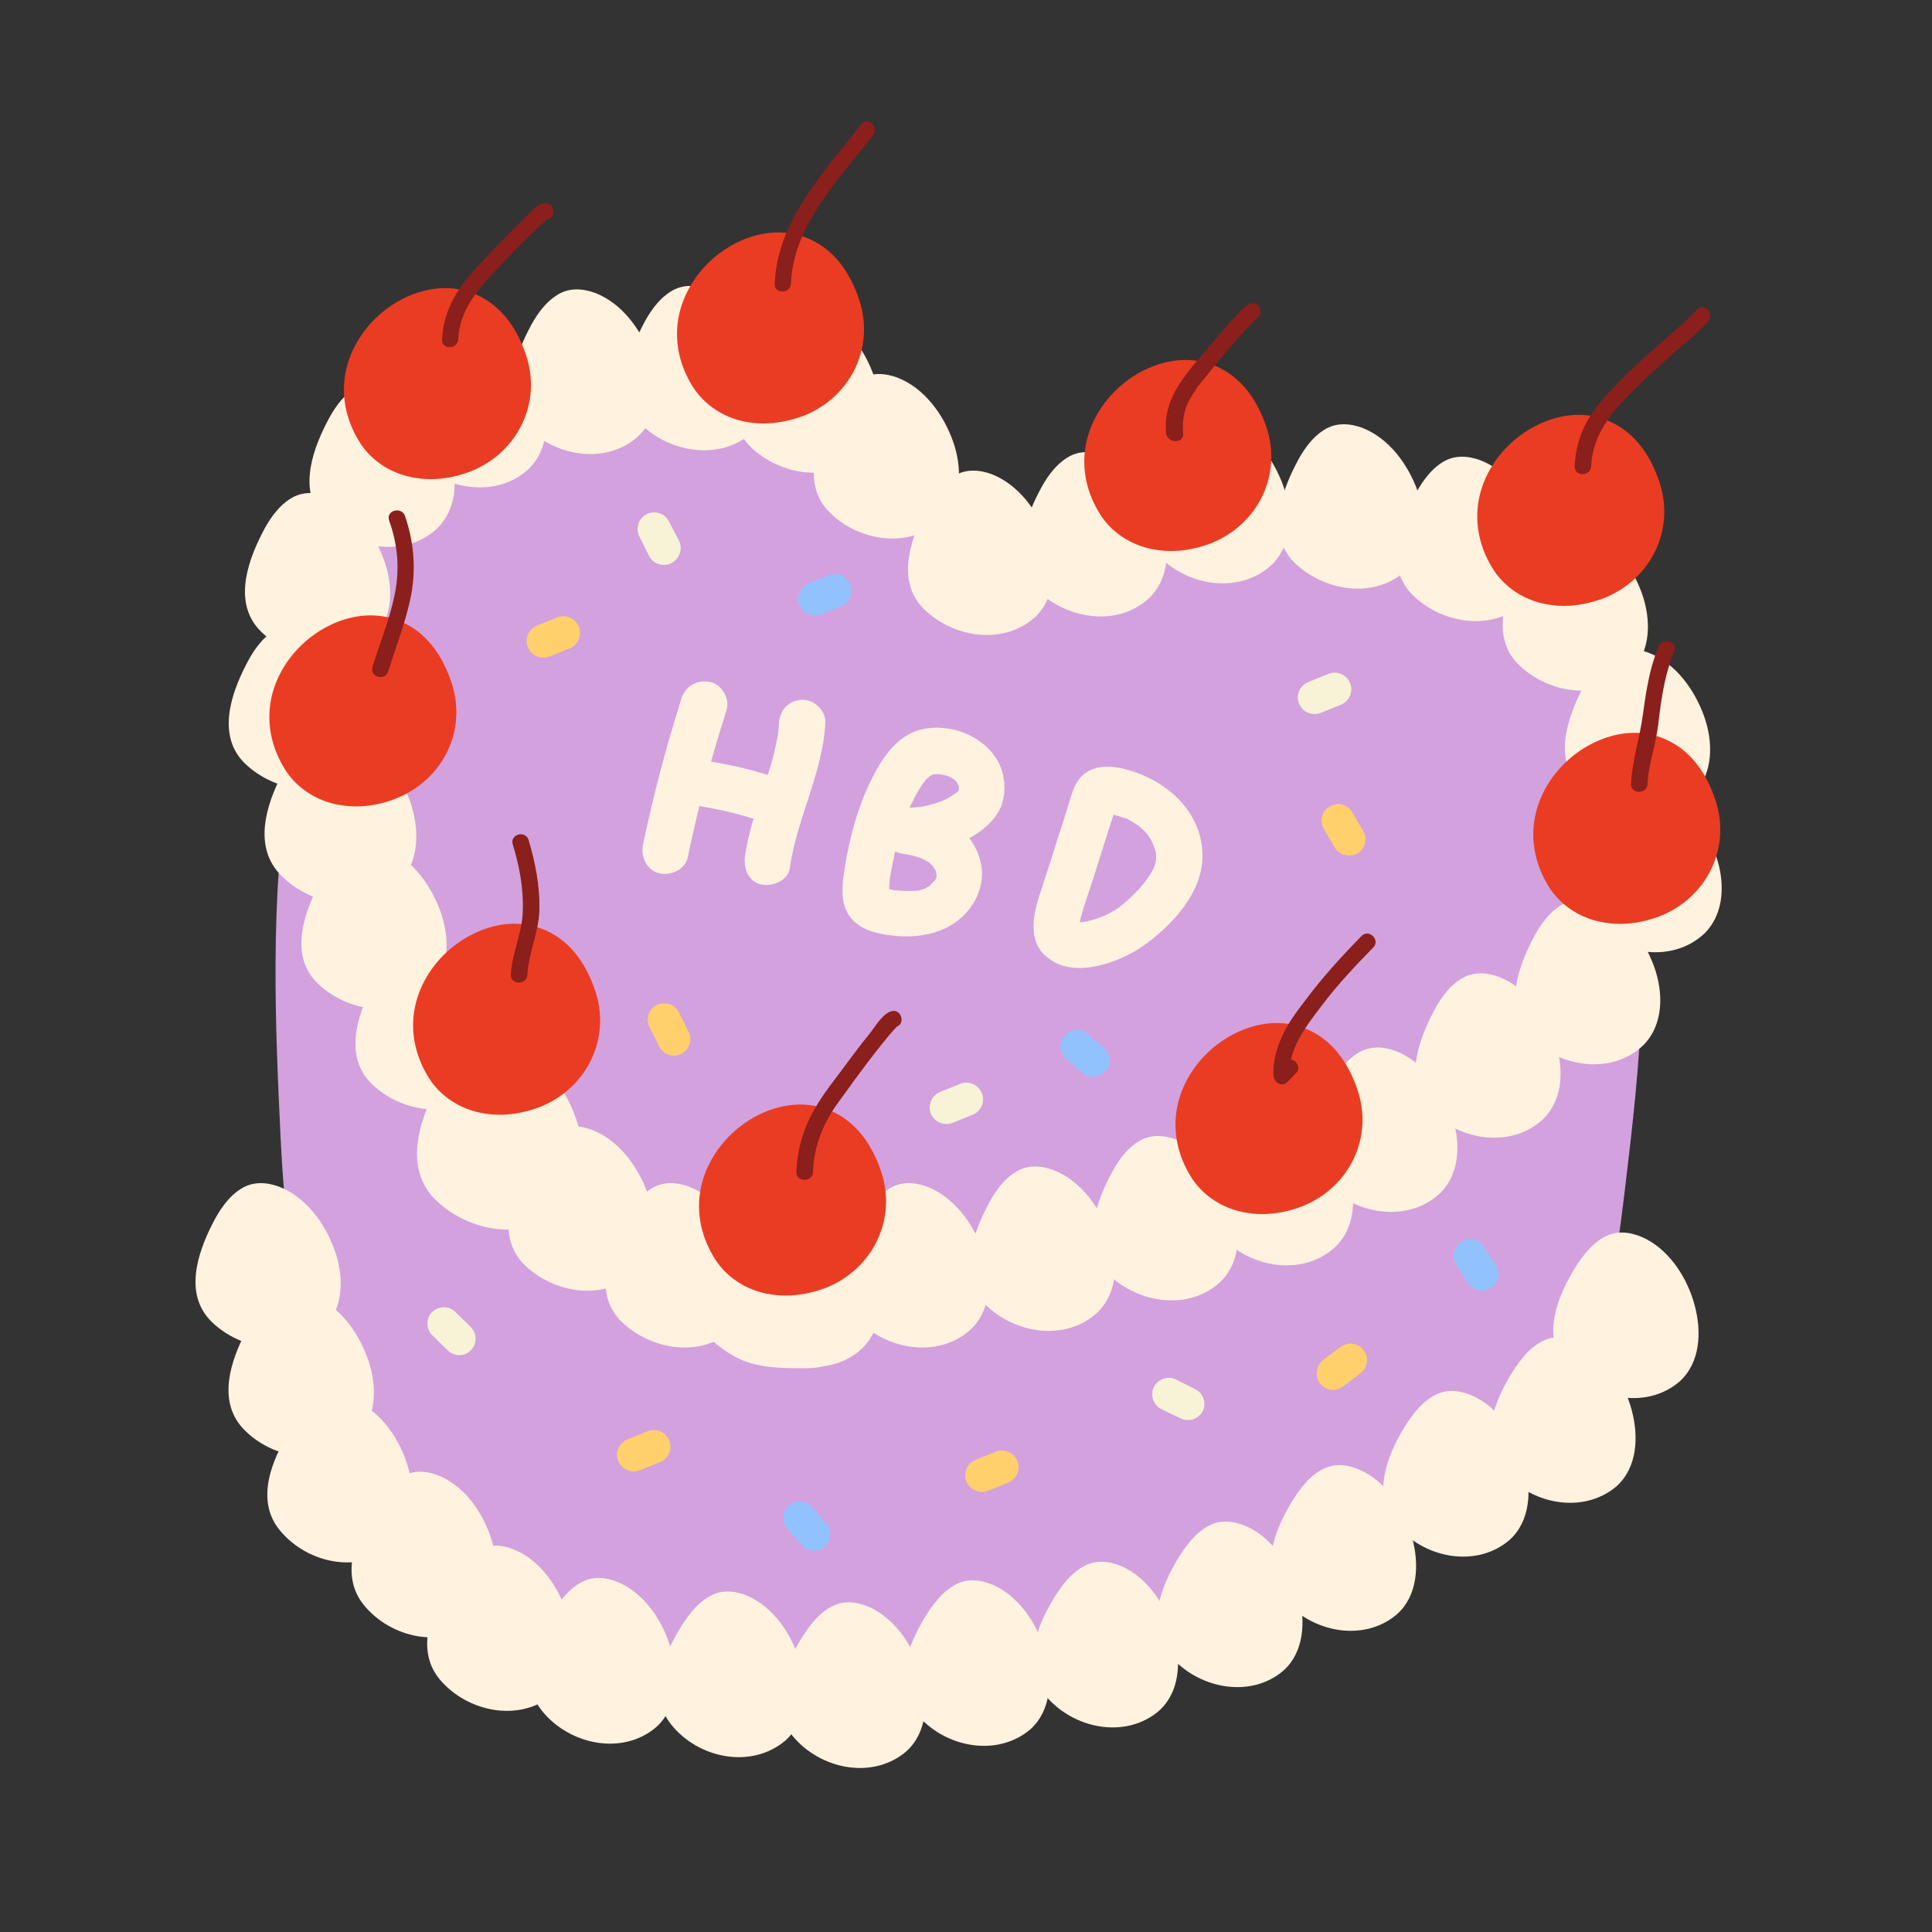 <?xml version="1.0" encoding="utf-8"?>
<!-- Generator: Adobe Illustrator 24.1.0, SVG Export Plug-In . SVG Version: 6.00 Build 0)  -->
<svg version="1.1" id="레이어_1" xmlns="http://www.w3.org/2000/svg" xmlns:xlink="http://www.w3.org/1999/xlink" x="0px"
	 y="0px" viewBox="0 0 500 500" style="enable-background:new 0 0 500 500;" xml:space="preserve">
<rect x="0" y="0" width="500" height="500" fill="#333333" stroke="none"/>
<style type="text/css">
	.st0{fill:#F05A4B;}
	.st1{fill:#FCE061;}
	.st2{fill:#92C2FD;}
	.st3{fill:#98D882;}
	.st4{fill:#D3A1DE;}
	.st5{fill:#6E5850;}
	.st6{fill:#FCC057;}
	.st7{fill:#FF6045;}
	.st8{fill:#FFE771;}
	.st9{fill:#93CFEA;}
	.st10{fill:#6EC695;}
	.st11{fill:#E1B7EA;}
	.st12{fill:#FFA074;}
	.st13{fill:#FFCE0E;}
	.st14{fill:#B1E659;}
	.st15{fill:#6DA1BC;}
	.st16{fill:#8B649E;}
	.st17{fill:#FF9C28;}
	.st18{fill:#63BC9B;}
	.st19{fill:#E36C6B;}
	.st20{fill:#FFD974;}
	.st21{fill:#FA93AB;}
	.st22{fill:#60A7DE;}
	.st23{fill:#D393E3;}
	.st24{fill:#CFD5D7;}
	.st25{fill:#FFFFFF;}
	.st26{fill:#FFB901;}
	.st27{fill:#FFF2DF;}
	.st28{fill:#F8F2D7;}
	.st29{fill:#FFD06B;}
	.st30{fill:#EA3C23;}
	.st31{fill:#8A1F1C;}
	.st32{fill:#ECEDEE;}
	.st33{fill:#F9DE5F;}
	.st34{fill:#FFE986;}
	.st35{clip-path:url(#SVGID_2_);fill:#FFE986;}
	.st36{fill:#C7CACB;}
	.st37{fill:#FDACC0;}
	.st38{fill:#FFCEDC;}
	.st39{fill:#711A18;}
	.st40{fill:#FFCA33;}
	.st41{fill:#FF6134;}
	.st42{fill:#FF6A89;}
	.st43{fill:#FD8E9E;}
	.st44{clip-path:url(#SVGID_4_);fill:#FF6E57;}
	.st45{fill:#D2E5FF;}
	.st46{fill:none;}
	.st47{clip-path:url(#SVGID_6_);fill:#FFE986;}
	.st48{clip-path:url(#SVGID_8_);fill:#FF6E57;}
</style>
<g>
	<g>
		<g>
			<path class="st4" d="M82,190.6c1.1-1-0.5-3.2-1.8-2.5c-7.8,34.6-6.5,70.5-4.8,105.9c1,22.2,3.2,44.4,15.3,63.5
				c10.6,16.8,16.9,35,30.8,50.1c19.7,21.5,47.2,36.8,76.6,37.8c21.9,0.7,43.4-5.7,64.3-13.2c40.8-14.7,80.5-33.8,118.3-57
				c8.2-5,16.6-10.4,22.7-18.6c9.3-12.5,12.2-29.8,14.1-46.2c1.9-16.7,4-33.3,4.6-50.1c0.4-10.3,2.1-21.7,1.5-32.5
				c-0.7-12.4-5.5-20-10.5-30.5c-8.5-17.7-24.2-27.2-42.8-27.9c-20.4-0.8-40.9-1.5-61.3-2.3c-37.4-1.4-74.9-2.7-112.3-4.1
				c-16.9-0.6-33.9-1.2-50.8,0.8c-16.1,2-56.5,7.1-65.8,25c-4.7,9-0.7,29.1-0.4,39.1c0.5,16.6,1.9,32.4,4.1,48.6
				c2,15.1-1.2,30.8,0.7,46.2c1.9,15.7,6,31.3,12.3,45.8"/>
			<path class="st4" d="M201.6,448.3c-1.2,0-2.3,0-3.5-0.1c-28.3-1-57-15.1-78.6-38.7c-9.2-10-15.2-21.5-21-32.5
				c-1.3-2.5-2.7-5.1-4-7.6l-0.5,0.2c-0.6-1.4-1.2-2.7-1.7-4.1c-1.3-2.2-2.6-4.4-3.9-6.5c-12.7-20-14.7-43-15.8-64.9
				c-1.3-27.6-2.9-61.2,2.3-93.5c0.1-5.1,0.8-9.8,2.6-13.2l0.3-1.2l0.6-0.4c11.5-18.2,51.7-23.1,67.1-25c17.1-2.1,34.4-1.5,51.2-0.9
				l112.3,4.1c20.6,0.7,41,1.5,61.3,2.3c20.5,0.8,36.6,11.3,45.3,29.5c0.8,1.7,1.6,3.3,2.4,4.8c4.2,8.5,7.9,15.8,8.4,26.8
				c0.4,7-0.2,14.3-0.8,21.3c-0.3,3.9-0.6,7.8-0.8,11.5c-0.5,15.5-2.3,31.1-4.1,46.2l-0.5,4.1c-1.9,16-4.7,34.3-14.6,47.6
				c-6.3,8.5-14.7,14-23.5,19.3c-37.9,23.2-77.9,42.4-118.8,57.2C243.9,441.9,223,448.3,201.6,448.3z M97.4,363.1
				c2.1,3.8,4.1,7.6,6.1,11.3c5.9,11.2,11.5,21.8,20.2,31.3c20.6,22.5,47.8,35.9,74.6,36.8c21.6,0.7,43.2-5.9,63.2-13.1
				c40.6-14.6,80.2-33.7,117.8-56.7c8.3-5.1,16.2-10.2,21.9-17.9c9.1-12.2,11.8-29.6,13.5-44.9l0.5-4.1c1.7-15,3.5-30.5,4.1-45.8
				c0.1-3.8,0.4-7.7,0.8-11.7c0.5-6.8,1.1-13.9,0.8-20.5c-0.5-9.8-3.8-16.3-7.9-24.6c-0.8-1.6-1.6-3.2-2.4-4.9
				c-7.8-16.2-22.1-25.6-40.4-26.3c-20.4-0.8-40.7-1.5-61.1-2.3l-112.5-4.1c-16.5-0.6-33.6-1.2-50.3,0.8c-12.8,1.6-50,6.1-61.7,20.6
				c1.2,1.8,1,4.1-0.6,5.5l-1.4-1.6c-0.7,3.3-1.3,6.7-1.9,10.1c-0.1,5.5,0.5,11.7,1,16.8c0.4,3.7,0.7,7.1,0.8,9.8
				c0.5,15.8,1.8,31.6,4,48.3c1.1,7.9,0.7,16.1,0.4,23.9c-0.3,7.4-0.6,15,0.3,22.4C88.9,336.6,92.3,350.3,97.4,363.1z M77.2,239
				c-0.6,19.4,0.3,38.3,1.1,55c0.5,11.6,1.4,23.4,4,34.9c-0.3-1.9-0.6-3.8-0.8-5.7c-0.9-7.8-0.6-15.7-0.3-23.3
				c0.3-7.9,0.6-15.5-0.4-22.9C79.1,263.8,77.9,251.3,77.2,239z"/>
		</g>
		<g>
			<path class="st4" d="M102.9,265.1c-16.3-28.7-30.1-63.4-20.8-95.2c4.2-14.4,13.8-26.7,25.1-36.6c22.4-19.6,53.2-30.6,82.6-25.5
				s55.9,27.9,61.7,57.2c17.9-15.2,42.5-19.6,65.9-20.8c21.8-1.1,44.1,0.3,64.2,8.8c20.1,8.5,37.6,24.9,43.2,46
				c6.1,23.1-3.2,48.2-19,66.1c-15.8,17.9-37.3,29.7-59.1,39.5c-45.7,20.6-98.3,37.9-148.7,40.6c-40.1,2.2-66.8-34.4-85.5-64.1
				C109.4,276.1,106.1,270.7,102.9,265.1z"/>
			<path class="st4" d="M194.6,348.2c-38,0-64-33-84.5-65.5c-3.6-5.8-6.8-11-9.7-16.1c-22-38.8-28.9-70.7-21-97.4
				c4-13.6,12.7-26.4,26-37.9c24.4-21.4,56.2-31.2,84.9-26.1c30.2,5.3,55.4,27.5,62.9,54.9c19.9-14.8,45.8-17.7,64-18.6
				c27-1.3,47.7,1.5,65.4,9c22.7,9.6,39.5,27.4,44.8,47.9c5.8,22.1-1.7,48.4-19.6,68.7c-16.9,19.2-39.9,31.1-60,40.2
				c-54.7,24.7-105.1,38.4-149.7,40.8C197,348.1,195.8,348.2,194.6,348.2z M175.2,109.5c-23,0-46.8,9.2-66,26
				c-12.4,10.9-20.6,22.7-24.3,35.3c-7.4,25.1-0.7,55.5,20.5,92.9h0c2.8,5,6,10.2,9.5,15.9c20.3,32.1,45.8,64.6,82.9,62.8
				c44-2.4,93.7-15.9,147.7-40.3c19.6-8.9,41.9-20.4,58.1-38.8c16.7-18.9,23.7-43.2,18.4-63.5c-4.9-18.7-20.5-35.2-41.5-44.1
				c-16.9-7.1-36.9-9.8-62.9-8.6c-29.3,1.4-49.7,7.8-64.2,20.1l-3.7,3.1l-0.9-4.8c-5.4-27.2-29.8-49.7-59.3-54.9
				C184.7,109.9,180,109.5,175.2,109.5z"/>
		</g>
	</g>
	<g>
		<g>
			<path class="st27" d="M90.9,370.6c10-9.8-1.5-33.6-14.6-34.1c-7.4-0.3-12.5,12.2-14.2,18c-1.2,4-1.1,8.7,1.2,12.2
				c1.5,2.3,3.8,3.9,6.1,5.3C75.8,375.8,85,376.3,90.9,370.6z"/>
			<path class="st27" d="M92.4,372.1c5.2-5.3,5.2-13.4,2.9-20.1C92.9,345,88,338.1,81,335.3c-3.2-1.3-6.8-1.5-9.9,0.4
				c-3.3,2-5.6,5.5-7.4,8.8c-4,7.6-7.5,18-0.8,25.2C70.4,377.7,84.1,379.9,92.4,372.1c2-1.9-1-4.9-3-3c-6.1,5.7-15.2,4.1-21.4-0.6
				c-7-5.2-4.4-13.8-1.2-20.4c1.4-2.9,3-5.8,5.5-7.9c2.1-1.8,4.3-1.9,6.8-1c5.4,1.8,9.3,7.2,11.4,12.1c2.4,5.5,3.5,13.1-1.1,17.8
				C87.4,371,90.4,374,92.4,372.1z"/>
		</g>
		<g>
			<path class="st27" d="M82.3,342.2c10-9.9-1.6-33.5-14.8-34c-7.4-0.3-12.4,12.2-14.1,18.1c-1.2,4.1-1.1,8.7,1.2,12.2
				c1.5,2.2,3.8,3.9,6.1,5.2C67.2,347.6,76.4,348.1,82.3,342.2z"/>
			<path class="st27" d="M83.8,343.8c5.3-5.4,5.2-13.6,2.8-20.3c-2.5-6.9-7.4-13.7-14.4-16.4c-3.3-1.2-6.8-1.4-9.9,0.6
				c-3.3,2.1-5.6,5.6-7.3,9c-4,7.8-7.4,18.4-0.2,25.4C62.4,349.5,75.7,351.6,83.8,343.8c2-1.9-1-4.9-3-3c-5.9,5.7-14.7,4.2-20.9-0.1
				c-3.9-2.7-5.6-6.8-4.9-11.5c0.5-3,1.7-6.1,3-8.8c1.3-2.9,2.9-5.9,5.3-8c2-1.9,4.2-2.2,6.8-1.4c5.5,1.7,9.6,7.1,11.8,12.2
				c2.4,5.5,3.6,13.1-1,17.8C78.9,342.7,81.9,345.7,83.8,343.8z"/>
		</g>
		<g>
			<path class="st27" d="M100.3,398.6c10.5-9.2,0.5-33.6-12.7-34.9c-7.3-0.7-13.1,11.4-15.2,17.2c-1.4,4-1.6,8.6,0.5,12.3
				c1.4,2.3,3.5,4.1,5.8,5.6C84.9,403,94.1,404,100.3,398.6z"/>
			<path class="st27" d="M101.8,400.1c5.5-4.9,5.8-13,4-19.7c-1.8-6.8-6.1-13.8-12.5-17.2c-3.1-1.6-6.7-2.4-10-1
				c-3.7,1.6-6.3,5-8.4,8.3c-4.6,7.4-8.8,17.7-2.6,25.4C79.4,404.7,93.1,407.5,101.8,400.1c2.1-1.8-0.9-4.8-3-3
				c-6.5,5.5-16.1,3-21.8-2.4c-6.3-5.8-2.7-14.3,0.9-20.6c1.5-2.7,3.4-5.6,6.1-7.3c2.2-1.4,4.5-1.2,6.8-0.1c5.2,2.4,8.8,8,10.5,13.3
				c1.9,5.6,2.3,12.7-2.5,17C96.7,398.9,99.8,401.9,101.8,400.1z"/>
		</g>
		<g>
			<path class="st27" d="M122.1,418c10.5-9.2,0.5-33.6-12.7-34.9c-7.3-0.7-13.1,11.4-15.2,17.2c-1.4,4-1.6,8.6,0.5,12.3
				c1.4,2.3,3.5,4.1,5.8,5.6C106.8,422.4,115.9,423.4,122.1,418z"/>
			<path class="st27" d="M123.6,419.5c5.5-4.9,5.8-13,4-19.7c-1.8-6.8-6.1-13.8-12.5-17.2c-3.1-1.6-6.7-2.4-10-1
				c-3.7,1.6-6.3,5-8.4,8.3c-4.6,7.4-8.8,17.7-2.6,25.4C101.2,424.1,114.9,426.9,123.6,419.5c2.1-1.8-0.9-4.8-3-3
				c-6.5,5.5-16.1,3-21.8-2.4c-6.3-5.8-2.7-14.3,0.9-20.6c1.5-2.7,3.4-5.6,6.1-7.3c2.2-1.4,4.5-1.2,6.8-0.1c5.2,2.4,8.8,8,10.5,13.3
				c1.9,5.6,2.3,12.7-2.5,17C118.6,418.3,121.6,421.4,123.6,419.5z"/>
		</g>
		<g>
			<path class="st27" d="M141.7,437c10.5-9.3,0.3-33.6-12.8-34.8c-7.3-0.7-13.1,11.5-15.1,17.3c-1.4,4-1.6,8.6,0.5,12.3
				c1.4,2.3,3.5,4.1,5.8,5.6C126.3,441.4,135.5,442.4,141.7,437z"/>
			<path class="st27" d="M143.2,438.5c5.4-5,5.8-13,3.9-19.7c-1.9-6.8-6.2-13.8-12.6-17.1c-3.1-1.6-6.7-2.4-10-0.9
				c-3.7,1.6-6.3,5-8.3,8.3c-4.6,7.4-8.7,17.8-2.5,25.4C120.8,443.1,134.5,445.9,143.2,438.5c2.1-1.8-0.9-4.8-3-3
				c-6.5,5.5-16,3.1-21.8-2.2c-6.3-5.8-2.8-14.3,0.8-20.6c1.5-2.7,3.4-5.6,6-7.3c2.2-1.4,4.5-1.2,6.8-0.1c5.2,2.4,8.8,8,10.6,13.3
				c1.9,5.6,2.4,12.7-2.4,17C138.1,437.3,141.2,440.3,143.2,438.5z"/>
		</g>
		<g>
			<path class="st27" d="M168.3,445.5c10.5-9.2,0.5-33.6-12.7-34.9c-7.3-0.7-13.1,11.4-15.2,17.2c-1.4,4-1.6,8.6,0.5,12.3
				c1.4,2.3,3.5,4.1,5.8,5.6C153,449.9,162.1,450.9,168.3,445.5z"/>
			<path class="st27" d="M169.8,447c5.5-4.9,5.8-13,4-19.7c-1.8-6.8-6.1-13.8-12.5-17.2c-3.1-1.6-6.7-2.4-10-1
				c-3.7,1.6-6.3,5-8.4,8.3c-4.6,7.4-8.8,17.7-2.6,25.4C147.4,451.6,161.1,454.4,169.8,447c2.1-1.8-0.9-4.8-3-3
				c-6.5,5.5-16.1,3-21.8-2.4c-6.3-5.8-2.7-14.3,0.9-20.6c1.5-2.7,3.4-5.6,6.1-7.3c2.2-1.4,4.5-1.2,6.8-0.1c5.2,2.4,8.8,8,10.5,13.3
				c1.9,5.6,2.3,12.7-2.5,17C164.8,445.8,167.8,448.8,169.8,447z"/>
		</g>
		<g>
			<path class="st27" d="M201.7,449c10.5-9.2,0.5-33.6-12.7-34.9c-7.3-0.7-13.1,11.4-15.2,17.2c-1.4,4-1.6,8.6,0.5,12.3
				c1.4,2.3,3.5,4.1,5.8,5.6C186.3,453.4,195.5,454.4,201.7,449z"/>
			<path class="st27" d="M203.2,450.5c5.5-4.9,5.8-13,4-19.7c-1.8-6.8-6.1-13.8-12.5-17.2c-3.1-1.6-6.7-2.4-10-1
				c-3.7,1.6-6.3,5-8.4,8.3c-4.6,7.4-8.8,17.7-2.6,25.4C180.7,455.1,194.4,457.9,203.2,450.5c2.1-1.8-0.9-4.8-3-3
				c-6.5,5.5-16.1,3-21.8-2.4c-6.3-5.8-2.7-14.3,0.9-20.6c1.5-2.7,3.4-5.6,6.1-7.3c2.2-1.4,4.5-1.2,6.8-0.1c5.2,2.4,8.8,8,10.5,13.3
				c1.9,5.6,2.3,12.7-2.5,17C198.1,449.3,201.2,452.4,203.2,450.5z"/>
		</g>
		<g>
			<path class="st27" d="M233,451.8c10.5-9.2,0.5-33.6-12.7-34.9c-7.3-0.7-13.1,11.4-15.2,17.2c-1.4,4-1.6,8.6,0.5,12.3
				c1.4,2.3,3.5,4.1,5.8,5.6C217.7,456.2,226.8,457.3,233,451.8z"/>
			<path class="st27" d="M234.5,453.3c5.5-4.9,5.8-13,4-19.7c-1.8-6.8-6.1-13.8-12.5-17.2c-3.1-1.6-6.7-2.4-10-1
				c-3.7,1.6-6.3,5-8.4,8.3c-4.6,7.4-8.8,17.7-2.6,25.4C212.1,457.9,225.8,460.7,234.5,453.3c2.1-1.8-0.9-4.8-3-3
				c-6.5,5.5-16.1,3-21.8-2.4c-6.3-5.8-2.7-14.3,0.9-20.6c1.5-2.7,3.4-5.6,6.1-7.3c2.2-1.4,4.5-1.2,6.8-0.1c5.2,2.4,8.8,8,10.5,13.3
				c1.9,5.6,2.3,12.7-2.5,17C229.5,452.2,232.5,455.2,234.5,453.3z"/>
		</g>
		<g>
			<path class="st27" d="M265,446.1c10.5-9.2,0.5-33.6-12.7-34.9c-7.3-0.7-13.1,11.4-15.2,17.2c-1.4,4-1.6,8.6,0.5,12.3
				c1.4,2.3,3.5,4.1,5.8,5.6C249.7,450.4,258.8,451.5,265,446.1z"/>
			<path class="st27" d="M266.6,447.6c5.5-4.9,5.8-13,4-19.7c-1.8-6.8-6.1-13.8-12.5-17.2c-3.1-1.6-6.7-2.4-10-1
				c-3.7,1.6-6.3,5-8.4,8.3c-4.6,7.4-8.8,17.7-2.6,25.4C244.1,452.1,257.8,455,266.6,447.6c2.1-1.8-0.9-4.8-3-3
				c-6.5,5.5-16.1,3-21.8-2.4c-6.3-5.8-2.7-14.3,0.9-20.6c1.5-2.7,3.4-5.6,6.1-7.3c2.2-1.4,4.5-1.2,6.8-0.1c5.2,2.4,8.8,8,10.5,13.3
				c1.9,5.6,2.3,12.7-2.5,17C261.5,446.4,264.5,449.4,266.6,447.6z"/>
		</g>
		<g>
			<path class="st27" d="M298.4,441.3c10.5-9.2,0.5-33.6-12.7-34.9c-7.3-0.7-13.1,11.4-15.2,17.2c-1.4,4-1.6,8.6,0.5,12.3
				c1.4,2.3,3.5,4.1,5.8,5.6C283.1,445.7,292.2,446.7,298.4,441.3z"/>
			<path class="st27" d="M299.9,442.8c5.5-4.9,5.8-13,4-19.7c-1.8-6.8-6.1-13.8-12.5-17.2c-3.1-1.6-6.7-2.4-10-1
				c-3.7,1.6-6.3,5-8.4,8.3c-4.6,7.4-8.8,17.7-2.6,25.4C277.5,447.4,291.2,450.2,299.9,442.8c2.1-1.8-0.9-4.8-3-3
				c-6.5,5.5-16.1,3-21.8-2.4c-6.3-5.8-2.7-14.3,0.9-20.6c1.5-2.7,3.4-5.6,6.1-7.3c2.2-1.4,4.5-1.2,6.8-0.1c5.2,2.4,8.8,8,10.5,13.3
				c1.9,5.6,2.3,12.7-2.5,17C294.9,441.6,297.9,444.7,299.9,442.8z"/>
		</g>
		<g>
			<path class="st27" d="M330.6,430.9c10.5-9.2,0.5-33.6-12.7-34.9c-7.3-0.7-13.1,11.4-15.2,17.2c-1.4,4-1.6,8.6,0.5,12.3
				c1.4,2.3,3.5,4.1,5.8,5.6C315.3,435.3,324.4,436.3,330.6,430.9z"/>
			<path class="st27" d="M332.1,432.4c5.5-4.9,5.8-13,4-19.7c-1.8-6.8-6.1-13.8-12.5-17.2c-3.1-1.6-6.7-2.4-10-1
				c-3.7,1.6-6.3,5-8.4,8.3c-4.6,7.4-8.8,17.7-2.6,25.4C309.7,436.9,323.4,439.8,332.1,432.4c2.1-1.8-0.9-4.8-3-3
				c-6.5,5.5-16.1,3-21.8-2.4c-6.3-5.8-2.7-14.3,0.9-20.6c1.5-2.7,3.4-5.6,6.1-7.3c2.2-1.4,4.5-1.2,6.8-0.1c5.2,2.4,8.8,8,10.5,13.3
				c1.9,5.6,2.3,12.7-2.5,17C327.1,431.2,330.1,434.2,332.1,432.4z"/>
		</g>
		<g>
			<path class="st27" d="M360,416.3c10.5-9.2,0.5-33.6-12.7-34.9c-7.3-0.7-13.1,11.4-15.2,17.2c-1.4,4-1.6,8.6,0.5,12.3
				c1.4,2.3,3.5,4.1,5.8,5.6C344.6,420.7,353.8,421.8,360,416.3z"/>
			<path class="st27" d="M361.5,417.8c5.5-4.9,5.8-13,4-19.7c-1.8-6.8-6.1-13.8-12.5-17.2c-3.1-1.6-6.7-2.4-10-1
				c-3.7,1.6-6.3,5-8.4,8.3c-4.6,7.4-8.8,17.7-2.6,25.4C339.1,422.4,352.8,425.2,361.5,417.8c2.1-1.8-0.9-4.8-3-3
				c-6.5,5.5-16.1,3-21.8-2.4c-6.3-5.8-2.7-14.3,0.9-20.6c1.5-2.7,3.4-5.6,6.1-7.3c2.2-1.4,4.5-1.2,6.8-0.1c5.2,2.4,8.8,8,10.5,13.3
				c1.9,5.6,2.3,12.7-2.5,17C356.4,416.6,359.5,419.7,361.5,417.8z"/>
		</g>
		<g>
			<path class="st27" d="M389.1,397.1c10.5-9.2,0.5-33.6-12.7-34.9c-7.3-0.7-13.1,11.4-15.2,17.2c-1.4,4-1.6,8.6,0.5,12.3
				c1.4,2.3,3.5,4.1,5.8,5.6C373.7,401.5,382.9,402.6,389.1,397.1z"/>
			<path class="st27" d="M390.6,398.6c5.5-4.9,5.8-13,4-19.7c-1.8-6.8-6.1-13.8-12.5-17.2c-3.1-1.6-6.7-2.4-10-1
				c-3.7,1.6-6.3,5-8.4,8.3c-4.6,7.4-8.8,17.7-2.6,25.4C368.2,403.2,381.9,406,390.6,398.6c2.1-1.8-0.9-4.8-3-3
				c-6.5,5.5-16.1,3-21.8-2.4c-6.3-5.8-2.7-14.3,0.9-20.6c1.5-2.7,3.4-5.6,6.1-7.3c2.2-1.4,4.5-1.2,6.8-0.1c5.2,2.4,8.8,8,10.5,13.3
				c1.9,5.6,2.3,12.7-2.5,17C385.5,397.5,388.6,400.5,390.6,398.6z"/>
		</g>
		<g>
			<path class="st27" d="M416.8,383.2c10.5-9.2,0.5-33.6-12.7-34.9c-7.3-0.7-13.1,11.4-15.2,17.2c-1.4,4-1.6,8.6,0.5,12.3
				c1.4,2.3,3.5,4.1,5.8,5.6C401.4,387.6,410.6,388.6,416.8,383.2z"/>
			<path class="st27" d="M418.3,384.7c5.5-4.9,5.8-13,4-19.7c-1.8-6.8-6.1-13.8-12.5-17.2c-3.1-1.6-6.7-2.4-10-1
				c-3.7,1.6-6.3,5-8.4,8.3c-4.6,7.4-8.8,17.7-2.6,25.4C395.8,389.2,409.5,392.1,418.3,384.7c2.1-1.8-0.9-4.8-3-3
				c-6.5,5.5-16.1,3-21.8-2.4c-6.3-5.8-2.7-14.3,0.9-20.6c1.5-2.7,3.4-5.6,6.1-7.3c2.2-1.4,4.5-1.2,6.8-0.1c5.2,2.4,8.8,8,10.5,13.3
				c1.9,5.6,2.3,12.7-2.5,17C413.2,383.5,416.2,386.5,418.3,384.7z"/>
		</g>
		<g>
			<path class="st27" d="M433.1,356.1c10.5-9.2,0.5-33.6-12.7-34.9c-7.3-0.7-13.1,11.4-15.2,17.2c-1.4,4-1.6,8.6,0.5,12.3
				c1.4,2.3,3.5,4.1,5.8,5.6C417.7,360.4,426.9,361.5,433.1,356.1z"/>
			<path class="st27" d="M434.6,357.6c5.5-4.9,5.8-13,4-19.7c-1.8-6.8-6.1-13.8-12.5-17.2c-3.1-1.6-6.7-2.4-10-1
				c-3.7,1.6-6.3,5-8.4,8.3c-4.6,7.4-8.8,17.7-2.6,25.4C412.2,362.1,425.9,365,434.6,357.6c2.1-1.8-0.9-4.8-3-3
				c-6.5,5.5-16.1,3-21.8-2.4c-6.3-5.8-2.7-14.3,0.9-20.6c1.5-2.7,3.4-5.6,6.1-7.3c2.2-1.4,4.5-1.2,6.8-0.1c5.2,2.4,8.8,8,10.5,13.3
				c1.9,5.6,2.3,12.7-2.5,17C429.6,356.4,432.6,359.4,434.6,357.6z"/>
		</g>
	</g>
	<path class="st28" d="M171.8,146.2c-1.6,0-3.1-0.9-3.8-2.3l-2.5-5c-1.1-2.1-0.3-4.7,1.8-5.8c2.1-1.1,4.7-0.3,5.8,1.8l2.6,5
		c1.1,2.1,0.2,4.7-1.9,5.8C173.2,146.1,172.5,146.2,171.8,146.2z"/>
	<path class="st28" d="M118.9,350.7c-1.1,0-2.2-0.4-3-1.2l-4-3.9c-1.7-1.7-1.7-4.4-0.1-6c1.7-1.7,4.4-1.7,6-0.1l4,3.9
		c1.7,1.7,1.7,4.4,0.1,6C121.1,350.3,120,350.7,118.9,350.7z"/>
	<path class="st28" d="M340.2,184.8c-1.7,0-3.3-1-4-2.7c-0.9-2.2,0.2-4.7,2.4-5.6l5.2-2.1c2.2-0.9,4.7,0.2,5.6,2.4
		c0.9,2.2-0.2,4.7-2.4,5.6l-5.2,2.1C341.2,184.7,340.7,184.8,340.2,184.8z"/>
	<path class="st28" d="M307.5,367.5c-0.6,0-1.3-0.1-1.9-0.4l-5-2.4c-2.1-1-3-3.6-2-5.7c1-2.1,3.6-3,5.7-2l5,2.5c2.1,1,3,3.6,2,5.7
		C310.6,366.6,309,367.5,307.5,367.5z"/>
	<path class="st28" d="M244.9,290.9c-1.7,0-3.3-1-4-2.7c-0.9-2.2,0.2-4.7,2.4-5.6l5.2-2.1c2.2-0.9,4.7,0.2,5.6,2.4
		c0.9,2.2-0.2,4.7-2.4,5.6l-5.2,2.1C246,290.8,245.4,290.9,244.9,290.9z"/>
	<path class="st29" d="M174.4,273.2c-1.6,0-3.1-0.9-3.8-2.4l-2.5-5c-1.1-2.1-0.2-4.7,1.9-5.7c2.1-1,4.7-0.2,5.7,1.9l2.5,5
		c1.1,2.1,0.2,4.7-1.9,5.7C175.7,273.1,175.1,273.2,174.4,273.2z"/>
	<path class="st29" d="M349.1,221.4c-1.5,0-2.9-0.8-3.7-2.1l-2.8-4.8c-1.2-2-0.5-4.7,1.6-5.8c2-1.2,4.7-0.5,5.8,1.6l2.8,4.8
		c1.2,2,0.5,4.7-1.6,5.8C350.6,221.2,349.8,221.4,349.1,221.4z"/>
	<path class="st29" d="M345,359.7c-1.3,0-2.6-0.6-3.4-1.7c-1.4-1.9-1-4.6,0.8-6l4.5-3.4c1.9-1.4,4.6-1.1,6,0.8
		c1.4,1.9,1.1,4.6-0.8,6l-4.5,3.4C346.8,359.4,345.9,359.7,345,359.7z"/>
	<path class="st2" d="M282.9,278.7c-1,0-2-0.3-2.8-1l-4.2-3.7c-1.8-1.6-2-4.3-0.4-6c1.6-1.8,4.3-2,6-0.4l4.2,3.7
		c1.8,1.6,2,4.3,0.4,6C285.2,278.2,284,278.7,282.9,278.7z"/>
	<path class="st2" d="M210.7,401.3c-1.2,0-2.3-0.5-3.2-1.4l-3.7-4.2c-1.6-1.8-1.4-4.5,0.3-6c1.8-1.6,4.5-1.4,6,0.3l3.7,4.2
		c1.6,1.8,1.4,4.5-0.3,6C212.8,400.9,211.8,401.3,210.7,401.3z"/>
	<path class="st2" d="M383.5,334c-1.4,0-2.8-0.7-3.6-2l-3-4.7c-1.3-2-0.7-4.6,1.3-5.9c2-1.3,4.6-0.6,5.9,1.3l3,4.7
		c1.3,2,0.7,4.6-1.3,5.9C385.1,333.8,384.3,334,383.5,334z"/>
	<path class="st29" d="M140.6,170.2c-1.7,0-3.3-1-4-2.7c-0.9-2.2,0.2-4.7,2.4-5.6l5.2-2.1c2.2-0.9,4.7,0.2,5.6,2.4
		c0.9,2.2-0.2,4.7-2.4,5.6l-5.2,2.1C141.7,170.1,141.2,170.2,140.6,170.2z"/>
	<path class="st29" d="M164,380.8c-1.7,0-3.3-1-4-2.7c-0.9-2.2,0.2-4.7,2.4-5.6l5.2-2.1c2.2-0.9,4.7,0.2,5.6,2.4
		c0.9,2.2-0.2,4.7-2.4,5.6l-5.2,2.1C165,380.7,164.5,380.8,164,380.8z"/>
	<path class="st29" d="M254.1,386.1c-1.7,0-3.3-1-4-2.7c-0.9-2.2,0.2-4.7,2.4-5.6l5.2-2.1c2.2-0.9,4.7,0.2,5.6,2.4
		c0.9,2.2-0.2,4.7-2.4,5.6l-5.2,2.1C255.2,386,254.6,386.1,254.1,386.1z"/>
	<g>
		<path class="st27" d="M215.8,351.2c-1.9,2.1-5.2,2.3-8.1,2.3c-5.1,0-10.4-0.1-15.2-2c-4.5-1.8-8.2-5.2-11.6-8.7
			c-7.4-7.8,1.5-13.2,9-14.8c6.8-1.4,14,0.1,19.2,4.7C213.3,336.2,220.6,345.9,215.8,351.2z"/>
		<path class="st27" d="M208,354.1c-0.1,0-0.2,0-0.2,0c-4.9,0-10.5,0-15.5-2c-4.8-2-8.7-5.6-11.8-8.9c-2.6-2.7-3.5-5.4-2.7-8
			c1.4-4.3,7.4-7,12.1-8c7.3-1.5,14.7,0.3,19.9,4.9c3.1,2.7,8,8.9,8.3,14.3c0.1,2.1-0.5,3.8-1.7,5.2l0,0
			C214.3,353.9,211,354.1,208,354.1z M194.9,328.2c-1.6,0-3.2,0.2-4.7,0.5c-4.7,1-9.9,3.5-11,7c-0.6,2,0.2,4.2,2.4,6.6
			c3,3.2,6.7,6.7,11.3,8.5c4.7,1.9,10.1,1.9,14.9,1.9c0.1,0,0.2,0,0.3,0c2.8,0,5.6-0.2,7.3-2l0,0c1-1.1,1.5-2.5,1.4-4.2
			c-0.3-4.9-4.9-10.7-7.8-13.3C205.1,329.9,200.1,328.2,194.9,328.2z"/>
	</g>
	<g>
		<path class="st27" d="M90.9,197.7c10-9.9-1.6-33.5-14.8-34c-7.4-0.3-12.4,12.2-14.1,18.1c-1.2,4.1-1.1,8.7,1.2,12.2
			c1.5,2.2,3.8,3.9,6.1,5.2C75.8,203.1,85.1,203.6,90.9,197.7z"/>
		<path class="st27" d="M92.4,199.3c5.3-5.4,5.2-13.6,2.8-20.3c-2.5-6.9-7.4-13.7-14.4-16.4c-3.3-1.2-6.8-1.4-9.9,0.6
			c-3.3,2.1-5.6,5.6-7.3,9c-4,7.8-7.4,18.4-0.2,25.4C71.1,205,84.3,207.1,92.4,199.3c2-1.9-1-4.9-3-3c-5.9,5.7-14.7,4.2-20.9-0.1
			c-3.9-2.7-5.6-6.8-4.9-11.5c0.5-3,1.7-6.1,3-8.8c1.3-2.9,2.9-5.9,5.3-8c2-1.9,4.2-2.2,6.8-1.4c5.5,1.7,9.6,7.1,11.8,12.2
			c2.4,5.5,3.6,13.1-1,17.8C87.5,198.2,90.5,201.2,92.4,199.3z"/>
	</g>
	<g>
		<path class="st27" d="M95.1,163.7c10-9.9-1.6-33.5-14.8-34c-7.4-0.3-12.4,12.2-14.1,18.1c-1.2,4.1-1.1,8.7,1.2,12.2
			c1.5,2.2,3.8,3.9,6.1,5.2C80.1,169.1,89.3,169.6,95.1,163.7z"/>
		<path class="st27" d="M96.6,165.3c5.3-5.4,5.2-13.6,2.8-20.3C96.9,138,92,131.2,85,128.5c-3.3-1.2-6.8-1.4-9.9,0.6
			c-3.3,2.1-5.6,5.6-7.3,9c-4,7.8-7.4,18.4-0.2,25.4C75.3,171,88.5,173.1,96.6,165.3c2-1.9-1-4.9-3-3c-5.9,5.7-14.7,4.2-20.9-0.1
			c-3.9-2.7-5.6-6.8-4.9-11.5c0.5-3,1.7-6.1,3-8.8c1.3-2.9,2.9-5.9,5.3-8c2-1.9,4.2-2.2,6.8-1.4c5.5,1.7,9.6,7.1,11.8,12.2
			c2.4,5.5,3.6,13.1-1,17.8C91.7,164.2,94.7,167.2,96.6,165.3z"/>
	</g>
	<g>
		<path class="st27" d="M111.8,135.1c10-9.9-1.6-33.5-14.8-34c-7.4-0.3-12.4,12.2-14.1,18.1c-1.2,4.1-1.1,8.7,1.2,12.2
			c1.5,2.2,3.8,3.9,6.1,5.2C96.8,140.4,106,140.9,111.8,135.1z"/>
		<path class="st27" d="M113.3,136.6c5.3-5.4,5.2-13.6,2.8-20.3c-2.5-6.9-7.4-13.7-14.4-16.4c-3.3-1.2-6.8-1.4-9.9,0.6
			c-3.3,2.1-5.6,5.6-7.3,9c-4,7.8-7.4,18.4-0.2,25.4C92,142.3,105.2,144.4,113.3,136.6c2-1.9-1-4.9-3-3c-5.9,5.7-14.7,4.2-20.9-0.1
			c-3.9-2.7-5.6-6.8-4.9-11.5c0.5-3,1.7-6.1,3-8.8c1.3-2.9,2.9-5.9,5.3-8c2-1.9,4.2-2.2,6.8-1.4c5.5,1.7,9.6,7.1,11.8,12.2
			c2.4,5.5,3.6,13.1-1,17.8C108.4,135.6,111.4,138.6,113.3,136.6z"/>
	</g>
	<g>
		<path class="st27" d="M135.5,119.7c10-9.9-1.6-33.5-14.8-34c-7.4-0.3-12.4,12.2-14.1,18.1c-1.2,4.1-1.1,8.7,1.2,12.2
			c1.5,2.2,3.8,3.9,6.1,5.2C120.4,125,129.6,125.5,135.5,119.7z"/>
		<path class="st27" d="M137,121.2c5.3-5.4,5.2-13.6,2.8-20.3c-2.5-6.9-7.4-13.7-14.4-16.4c-3.3-1.2-6.8-1.4-9.9,0.6
			c-3.3,2.1-5.6,5.6-7.3,9c-4,7.8-7.4,18.4-0.2,25.4C115.6,126.9,128.8,129,137,121.2c2-1.9-1-4.9-3-3c-5.9,5.7-14.7,4.2-20.9-0.1
			c-3.9-2.7-5.6-6.8-4.9-11.5c0.5-3,1.7-6.1,3-8.8c1.3-2.9,2.9-5.9,5.3-8c2-1.9,4.2-2.2,6.8-1.4c5.5,1.7,9.6,7.1,11.8,12.2
			c2.4,5.5,3.6,13.1-1,17.8C132,120.2,135.1,123.2,137,121.2z"/>
	</g>
	<g>
		<path class="st27" d="M164,111c10-9.9-1.6-33.5-14.8-34c-7.4-0.3-12.4,12.2-14.1,18.1c-1.2,4.1-1.1,8.7,1.2,12.2
			c1.5,2.2,3.8,3.9,6.1,5.2C149,116.4,158.2,116.9,164,111z"/>
		<path class="st27" d="M165.6,112.5c5.3-5.4,5.2-13.6,2.8-20.3c-2.5-6.9-7.4-13.7-14.4-16.4c-3.3-1.2-6.8-1.4-9.9,0.6
			c-3.3,2.1-5.6,5.6-7.3,9c-4,7.8-7.4,18.4-0.2,25.4C144.2,118.3,157.4,120.4,165.6,112.5c2-1.9-1-4.9-3-3
			c-5.9,5.7-14.7,4.2-20.9-0.1c-3.9-2.7-5.6-6.8-4.9-11.5c0.5-3,1.7-6.1,3-8.8c1.3-2.9,2.9-5.9,5.3-8c2-1.9,4.2-2.2,6.8-1.4
			c5.5,1.7,9.6,7.1,11.8,12.2c2.4,5.5,3.6,13.1-1,17.8C160.6,111.5,163.6,114.5,165.6,112.5z"/>
	</g>
	<g>
		<path class="st27" d="M193.5,110.1c10-9.9-1.6-33.5-14.8-34c-7.4-0.3-12.4,12.2-14.1,18.1c-1.2,4.1-1.1,8.7,1.2,12.2
			c1.5,2.2,3.8,3.9,6.1,5.2C178.4,115.4,187.6,115.9,193.5,110.1z"/>
		<path class="st27" d="M195,111.6c5.3-5.4,5.2-13.6,2.8-20.3c-2.5-6.9-7.4-13.7-14.4-16.4c-3.3-1.2-6.8-1.4-9.9,0.6
			c-3.3,2.1-5.6,5.6-7.3,9c-4,7.8-7.4,18.4-0.2,25.4C173.6,117.3,186.9,119.4,195,111.6c2-1.9-1-4.9-3-3c-5.9,5.7-14.7,4.2-20.9-0.1
			c-3.9-2.7-5.6-6.8-4.9-11.5c0.5-3,1.7-6.1,3-8.8c1.3-2.9,2.9-5.9,5.3-8c2-1.9,4.2-2.2,6.8-1.4c5.5,1.7,9.6,7.1,11.8,12.2
			c2.4,5.5,3.6,13.1-1,17.8C190.1,110.5,193.1,113.6,195,111.6z"/>
	</g>
	<g>
		<path class="st27" d="M221.8,115.9c10-9.9-1.6-33.5-14.8-34c-7.4-0.3-12.4,12.2-14.1,18.1c-1.2,4.1-1.1,8.7,1.2,12.2
			c1.5,2.2,3.8,3.9,6.1,5.2C206.8,121.2,216,121.7,221.8,115.9z"/>
		<path class="st27" d="M223.3,117.4c5.3-5.4,5.2-13.6,2.8-20.3c-2.5-6.9-7.4-13.7-14.4-16.4c-3.3-1.2-6.8-1.4-9.9,0.6
			c-3.3,2.1-5.6,5.6-7.3,9c-4,7.8-7.4,18.4-0.2,25.4C202,123.1,215.2,125.2,223.3,117.4c2-1.9-1-4.9-3-3c-5.9,5.7-14.7,4.2-20.9-0.1
			c-3.9-2.7-5.6-6.8-4.9-11.5c0.5-3,1.7-6.1,3-8.8c1.3-2.9,2.9-5.9,5.3-8c2-1.9,4.2-2.2,6.8-1.4c5.5,1.7,9.6,7.1,11.8,12.2
			c2.4,5.5,3.6,13.1-1,17.8C218.4,116.4,221.4,119.4,223.3,117.4z"/>
	</g>
	<g>
		<path class="st27" d="M242.3,132.9c10-9.9-1.6-33.5-14.8-34c-7.4-0.3-12.4,12.2-14.1,18.1c-1.2,4.1-1.1,8.7,1.2,12.2
			c1.5,2.2,3.8,3.9,6.1,5.2C227.2,138.3,236.4,138.7,242.3,132.9z"/>
		<path class="st27" d="M243.8,134.4c5.3-5.4,5.2-13.6,2.8-20.3c-2.5-6.9-7.4-13.7-14.4-16.4c-3.3-1.2-6.8-1.4-9.9,0.6
			c-3.3,2.1-5.6,5.6-7.3,9c-4,7.8-7.4,18.4-0.2,25.4C222.4,140.2,235.6,142.2,243.8,134.4c2-1.9-1-4.9-3-3
			c-5.9,5.7-14.7,4.2-20.9-0.1c-3.9-2.7-5.6-6.8-4.9-11.5c0.5-3,1.7-6.1,3-8.8c1.3-2.9,2.9-5.9,5.3-8c2-1.9,4.2-2.2,6.8-1.4
			c5.5,1.7,9.6,7.1,11.8,12.2c2.4,5.5,3.6,13.1-1,17.8C238.8,133.4,241.9,136.4,243.8,134.4z"/>
	</g>
	<g>
		<path class="st27" d="M266.6,157.9c10-9.9-1.6-33.5-14.8-34c-7.4-0.3-12.4,12.2-14.1,18.1c-1.2,4.1-1.1,8.7,1.2,12.2
			c1.5,2.2,3.8,3.9,6.1,5.2C251.6,163.2,260.8,163.7,266.6,157.9z"/>
		<path class="st27" d="M268.2,159.4c5.3-5.4,5.2-13.6,2.8-20.3c-2.5-6.9-7.4-13.7-14.4-16.4c-3.3-1.2-6.8-1.4-9.9,0.6
			c-3.3,2.1-5.6,5.6-7.3,9c-4,7.8-7.4,18.4-0.2,25.4C246.8,165.1,260,167.2,268.2,159.4c2-1.9-1-4.9-3-3c-5.9,5.7-14.7,4.2-20.9-0.1
			c-3.9-2.7-5.6-6.8-4.9-11.5c0.5-3,1.7-6.1,3-8.8c1.3-2.9,2.9-5.9,5.3-8c2-1.9,4.2-2.2,6.8-1.4c5.5,1.7,9.6,7.1,11.8,12.2
			c2.4,5.5,3.6,13.1-1,17.8C263.2,158.4,266.2,161.4,268.2,159.4z"/>
	</g>
	<g>
		<path class="st27" d="M296.1,153.1c10-9.9-1.6-33.5-14.8-34c-7.4-0.3-12.4,12.2-14.1,18.1c-1.2,4.1-1.1,8.7,1.2,12.2
			c1.5,2.2,3.8,3.9,6.1,5.2C281,158.4,290.2,158.9,296.1,153.1z"/>
		<path class="st27" d="M297.6,154.6c5.3-5.4,5.2-13.6,2.8-20.3c-2.5-6.9-7.4-13.7-14.4-16.4c-3.3-1.2-6.8-1.4-9.9,0.6
			c-3.3,2.1-5.6,5.6-7.3,9c-4,7.8-7.4,18.4-0.2,25.4C276.3,160.3,289.5,162.4,297.6,154.6c2-1.9-1-4.9-3-3
			c-5.9,5.7-14.7,4.2-20.9-0.1c-3.9-2.7-5.6-6.8-4.9-11.5c0.5-3,1.7-6.1,3-8.8c1.3-2.9,2.9-5.9,5.3-8c2-1.9,4.2-2.2,6.8-1.4
			c5.5,1.7,9.6,7.1,11.8,12.2c2.4,5.5,3.6,13.1-1,17.8C292.7,153.5,295.7,156.6,297.6,154.6z"/>
	</g>
	<g>
		<path class="st27" d="M327.8,144.5c10-9.9-1.6-33.5-14.8-34c-7.4-0.3-12.4,12.2-14.1,18.1c-1.2,4.1-1.1,8.7,1.2,12.2
			c1.5,2.2,3.8,3.9,6.1,5.2C312.7,149.9,321.9,150.3,327.8,144.5z"/>
		<path class="st27" d="M329.3,146c5.3-5.4,5.2-13.6,2.8-20.3c-2.5-6.9-7.4-13.7-14.4-16.4c-3.3-1.2-6.8-1.4-9.9,0.6
			c-3.3,2.1-5.6,5.6-7.3,9c-4,7.8-7.4,18.4-0.2,25.4C307.9,151.8,321.1,153.8,329.3,146c2-1.9-1-4.9-3-3c-5.9,5.7-14.7,4.2-20.9-0.1
			c-3.9-2.7-5.6-6.8-4.9-11.5c0.5-3,1.7-6.1,3-8.8c1.3-2.9,2.9-5.9,5.3-8c2-1.9,4.2-2.2,6.8-1.4c5.5,1.7,9.6,7.1,11.8,12.2
			c2.4,5.5,3.6,13.1-1,17.8C324.3,145,327.4,148,329.3,146z"/>
	</g>
	<g>
		<path class="st27" d="M362.6,145.9c10-9.9-1.6-33.5-14.8-34c-7.4-0.3-12.4,12.2-14.1,18.1c-1.2,4.1-1.1,8.7,1.2,12.2
			c1.5,2.2,3.8,3.9,6.1,5.2C347.6,151.3,356.8,151.7,362.6,145.9z"/>
		<path class="st27" d="M364.1,147.4c5.3-5.4,5.2-13.6,2.8-20.3c-2.5-6.9-7.4-13.7-14.4-16.4c-3.3-1.2-6.8-1.4-9.9,0.6
			c-3.3,2.1-5.6,5.6-7.3,9c-4,7.8-7.4,18.4-0.2,25.4C342.8,153.1,356,155.2,364.1,147.4c2-1.9-1-4.9-3-3c-5.9,5.7-14.7,4.2-20.9-0.1
			c-3.9-2.7-5.6-6.8-4.9-11.5c0.5-3,1.7-6.1,3-8.8c1.3-2.9,2.9-5.9,5.3-8c2-1.9,4.2-2.2,6.8-1.4c5.5,1.7,9.6,7.1,11.8,12.2
			c2.4,5.5,3.6,13.1-1,17.8C359.2,146.4,362.2,149.4,364.1,147.4z"/>
	</g>
	<g>
		<path class="st27" d="M393.2,154.3c10-9.9-1.6-33.5-14.8-34c-7.4-0.3-12.4,12.2-14.1,18.1c-1.2,4.1-1.1,8.7,1.2,12.2
			c1.5,2.2,3.8,3.9,6.1,5.2C378.1,159.7,387.3,160.1,393.2,154.3z"/>
		<path class="st27" d="M394.7,155.8c5.3-5.4,5.2-13.6,2.8-20.3c-2.5-6.9-7.4-13.7-14.4-16.4c-3.3-1.2-6.8-1.4-9.9,0.6
			c-3.3,2.1-5.6,5.6-7.3,9c-4,7.8-7.4,18.4-0.2,25.4C373.3,161.5,386.5,163.6,394.7,155.8c2-1.9-1-4.9-3-3
			c-5.9,5.7-14.7,4.2-20.9-0.1c-3.9-2.7-5.6-6.8-4.9-11.5c0.5-3,1.7-6.1,3-8.8c1.3-2.9,2.9-5.9,5.3-8c2-1.9,4.2-2.2,6.8-1.4
			c5.5,1.7,9.6,7.1,11.8,12.2c2.4,5.5,3.6,13.1-1,17.8C389.7,154.8,392.7,157.8,394.7,155.8z"/>
	</g>
	<g>
		<path class="st27" d="M420.6,172.3c10-9.9-1.6-33.5-14.8-34c-7.4-0.3-12.4,12.2-14.1,18.1c-1.2,4.1-1.1,8.7,1.2,12.2
			c1.5,2.2,3.8,3.9,6.1,5.2C405.5,177.6,414.8,178.1,420.6,172.3z"/>
		<path class="st27" d="M422.1,173.8c5.3-5.4,5.2-13.6,2.8-20.3c-2.5-6.9-7.4-13.7-14.4-16.4c-3.3-1.2-6.8-1.4-9.9,0.6
			c-3.3,2.1-5.6,5.6-7.3,9c-4,7.8-7.4,18.4-0.2,25.4C400.8,179.5,414,181.6,422.1,173.8c2-1.9-1-4.9-3-3c-5.9,5.7-14.7,4.2-20.9-0.1
			c-3.9-2.7-5.6-6.8-4.9-11.5c0.5-3,1.7-6.1,3-8.8c1.3-2.9,2.9-5.9,5.3-8c2-1.9,4.2-2.2,6.8-1.4c5.5,1.7,9.6,7.1,11.8,12.2
			c2.4,5.5,3.6,13.1-1,17.8C417.2,172.8,420.2,175.8,422.1,173.8z"/>
	</g>
	<g>
		<path class="st27" d="M436.7,204.1c10-9.9-1.6-33.5-14.8-34c-7.4-0.3-12.4,12.2-14.1,18.1c-1.2,4.1-1.1,8.7,1.2,12.2
			c1.5,2.2,3.8,3.9,6.1,5.2C421.6,209.4,430.8,209.9,436.7,204.1z"/>
		<path class="st27" d="M438.2,205.6c5.3-5.4,5.2-13.6,2.8-20.3c-2.5-6.9-7.4-13.7-14.4-16.4c-3.3-1.2-6.8-1.4-9.9,0.6
			c-3.3,2.1-5.6,5.6-7.3,9c-4,7.8-7.4,18.4-0.2,25.4C416.8,211.3,430,213.4,438.2,205.6c2-1.9-1-4.9-3-3c-5.9,5.7-14.7,4.2-20.9-0.1
			c-3.9-2.7-5.6-6.8-4.9-11.5c0.5-3,1.7-6.1,3-8.8c1.3-2.9,2.9-5.9,5.3-8c2-1.9,4.2-2.2,6.8-1.4c5.5,1.7,9.6,7.1,11.8,12.2
			c2.4,5.5,3.6,13.1-1,17.8C433.2,204.5,436.3,207.6,438.2,205.6z"/>
	</g>
	<g>
		<path class="st27" d="M109.7,254.7c10-9.9-1.6-33.5-14.8-34c-7.4-0.3-12.4,12.2-14.1,18.1c-1.2,4.1-1.1,8.7,1.2,12.2
			c1.5,2.2,3.8,3.9,6.1,5.2C94.6,260,103.9,260.5,109.7,254.7z"/>
		<path class="st27" d="M111.2,256.2c5.3-5.4,5.2-13.6,2.8-20.3c-2.5-6.9-7.4-13.7-14.4-16.4c-3.3-1.2-6.8-1.4-9.9,0.6
			c-3.3,2.1-5.6,5.6-7.3,9c-4,7.8-7.4,18.4-0.2,25.4C89.9,261.9,103.1,264,111.2,256.2c2-1.9-1-4.9-3-3c-5.9,5.7-14.7,4.2-20.9-0.1
			c-3.9-2.7-5.6-6.8-4.9-11.5c0.5-3,1.7-6.1,3-8.8c1.3-2.9,2.9-5.9,5.3-8c2-1.9,4.2-2.2,6.8-1.4c5.5,1.7,9.6,7.1,11.8,12.2
			c2.4,5.5,3.6,13.1-1,17.8C106.3,255.2,109.3,258.2,111.2,256.2z"/>
	</g>
	<g>
		<path class="st27" d="M123.7,280.7c10-9.9-1.6-33.5-14.8-34c-7.4-0.3-12.4,12.2-14.1,18.1c-1.2,4.1-1.1,8.7,1.2,12.2
			c1.5,2.2,3.8,3.9,6.1,5.2C108.6,286,117.8,286.5,123.7,280.7z"/>
		<path class="st27" d="M125.2,282.2c5.3-5.4,5.2-13.6,2.8-20.3c-2.5-6.9-7.4-13.7-14.4-16.4c-3.3-1.2-6.8-1.4-9.9,0.6
			c-3.3,2.1-5.6,5.6-7.3,9c-4,7.8-7.4,18.4-0.2,25.4C103.8,287.9,117.1,290,125.2,282.2c2-1.9-1-4.9-3-3c-5.9,5.7-14.7,4.2-20.9-0.1
			c-3.9-2.7-5.6-6.8-4.9-11.5c0.5-3,1.7-6.1,3-8.8c1.3-2.9,2.9-5.9,5.3-8c2-1.9,4.2-2.2,6.8-1.4c5.5,1.7,9.6,7.1,11.8,12.2
			c2.4,5.5,3.6,13.1-1,17.8C120.3,281.1,123.3,284.2,125.2,282.2z"/>
	</g>
	<g>
		<path class="st27" d="M163.3,327.6c10-9.9-1.6-33.5-14.8-34c-7.4-0.3-12.4,12.2-14.1,18.1c-1.2,4.1-1.1,8.7,1.2,12.2
			c1.5,2.2,3.8,3.9,6.1,5.2C148.2,332.9,157.4,333.4,163.3,327.6z"/>
		<path class="st27" d="M164.8,329.1c5.3-5.4,5.2-13.6,2.8-20.3c-2.5-6.9-7.4-13.7-14.4-16.4c-3.3-1.2-6.8-1.4-9.9,0.6
			c-3.3,2.1-5.6,5.6-7.3,9c-4,7.8-7.4,18.4-0.2,25.4C143.4,334.8,156.6,336.9,164.8,329.1c2-1.9-1-4.9-3-3
			c-5.9,5.7-14.7,4.2-20.9-0.1c-3.9-2.7-5.6-6.8-4.9-11.5c0.5-3,1.7-6.1,3-8.8c1.3-2.9,2.9-5.9,5.3-8c2-1.9,4.2-2.2,6.8-1.4
			c5.5,1.7,9.6,7.1,11.8,12.2c2.4,5.5,3.6,13.1-1,17.8C159.8,328.1,162.9,331.1,164.8,329.1z"/>
	</g>
	<g>
		<path class="st27" d="M188.4,342.3c10-9.9-1.6-33.5-14.8-34c-7.4-0.3-12.4,12.2-14.1,18.1c-1.2,4.1-1.1,8.7,1.2,12.2
			c1.5,2.2,3.8,3.9,6.1,5.2C173.4,347.6,182.6,348.1,188.4,342.3z"/>
		<path class="st27" d="M189.9,343.8c5.3-5.4,5.2-13.6,2.8-20.3c-2.5-6.9-7.4-13.7-14.4-16.4c-3.3-1.2-6.8-1.4-9.9,0.6
			c-3.3,2.1-5.6,5.6-7.3,9c-4,7.8-7.4,18.4-0.2,25.4C168.6,349.5,181.8,351.6,189.9,343.8c2-1.9-1-4.9-3-3
			c-5.9,5.7-14.7,4.2-20.9-0.1c-3.9-2.7-5.6-6.8-4.9-11.5c0.5-3,1.7-6.1,3-8.8c1.3-2.9,2.9-5.9,5.3-8c2-1.9,4.2-2.2,6.8-1.4
			c5.5,1.7,9.6,7.1,11.8,12.2c2.4,5.5,3.6,13.1-1,17.8C185,342.8,188,345.8,189.9,343.8z"/>
	</g>
	<g>
		<path class="st27" d="M249.9,342.3c10-9.9-1.6-33.5-14.8-34c-7.4-0.3-12.4,12.2-14.1,18.1c-1.2,4.1-1.1,8.7,1.2,12.2
			c1.5,2.2,3.8,3.9,6.1,5.2C234.9,347.6,244.1,348.1,249.9,342.3z"/>
		<path class="st27" d="M251.5,343.8c5.3-5.4,5.2-13.6,2.8-20.3c-2.5-6.9-7.4-13.7-14.4-16.4c-3.3-1.2-6.8-1.4-9.9,0.6
			c-3.3,2.1-5.6,5.6-7.3,9c-4,7.8-7.4,18.4-0.2,25.4C230.1,349.5,243.3,351.6,251.5,343.8c2-1.9-1-4.9-3-3
			c-5.9,5.7-14.7,4.2-20.9-0.1c-3.9-2.7-5.6-6.8-4.9-11.5c0.5-3,1.7-6.1,3-8.8c1.3-2.9,2.9-5.9,5.3-8c2-1.9,4.2-2.2,6.8-1.4
			c5.5,1.7,9.6,7.1,11.8,12.2c2.4,5.5,3.6,13.1-1,17.8C246.5,342.8,249.5,345.8,251.5,343.8z"/>
	</g>
	<g>
		<path class="st27" d="M221.8,347.3c10-9.9-1.6-33.5-14.8-34c-7.4-0.3-12.4,12.2-14.1,18.1c-1.2,4.1-1.1,8.7,1.2,12.2
			c1.5,2.2,3.8,3.9,6.1,5.2C206.7,352.6,215.9,353.1,221.8,347.3z"/>
		<path class="st27" d="M223.3,348.8c5.3-5.4,5.2-13.6,2.8-20.3c-2.5-6.9-7.4-13.7-14.4-16.4c-3.3-1.2-6.8-1.4-9.9,0.6
			c-3.3,2.1-5.6,5.6-7.3,9c-4,7.8-7.4,18.4-0.2,25.4C201.9,354.5,215.2,356.6,223.3,348.8c2-1.9-1-4.9-3-3
			c-5.9,5.7-14.7,4.2-20.9-0.1c-3.9-2.7-5.6-6.8-4.9-11.5c0.5-3,1.7-6.1,3-8.8c1.3-2.9,2.9-5.9,5.3-8c2-1.9,4.2-2.2,6.8-1.4
			c5.5,1.7,9.6,7.1,11.8,12.2c2.4,5.5,3.6,13.1-1,17.8C218.4,347.7,221.4,350.7,223.3,348.8z"/>
	</g>
	<g>
		<path class="st27" d="M282.7,338c10-9.9-1.6-33.5-14.8-34c-7.4-0.3-12.4,12.2-14.1,18.1c-1.2,4.1-1.1,8.7,1.2,12.2
			c1.5,2.2,3.8,3.9,6.1,5.2C267.6,343.3,276.8,343.8,282.7,338z"/>
		<path class="st27" d="M284.2,339.5c5.3-5.4,5.2-13.6,2.8-20.3c-2.5-6.9-7.4-13.7-14.4-16.4c-3.3-1.2-6.8-1.4-9.9,0.6
			c-3.3,2.1-5.6,5.6-7.3,9c-4,7.8-7.4,18.4-0.2,25.4C262.8,345.2,276,347.3,284.2,339.5c2-1.9-1-4.9-3-3c-5.9,5.7-14.7,4.2-20.9-0.1
			c-3.9-2.7-5.6-6.8-4.9-11.5c0.5-3,1.7-6.1,3-8.8c1.3-2.9,2.9-5.9,5.3-8c2-1.9,4.2-2.2,6.8-1.4c5.5,1.7,9.6,7.1,11.8,12.2
			c2.4,5.5,3.6,13.1-1,17.8C279.2,338.4,282.3,341.5,284.2,339.5z"/>
	</g>
	<g>
		<path class="st27" d="M314.5,330.1c10-9.9-1.6-33.5-14.8-34c-7.4-0.3-12.4,12.2-14.1,18.1c-1.2,4.1-1.1,8.7,1.2,12.2
			c1.5,2.2,3.8,3.9,6.1,5.2C299.4,335.4,308.6,335.9,314.5,330.1z"/>
		<path class="st27" d="M316,331.6c5.3-5.4,5.2-13.6,2.8-20.3c-2.5-6.9-7.4-13.7-14.4-16.4c-3.3-1.2-6.8-1.4-9.9,0.6
			c-3.3,2.1-5.6,5.6-7.3,9c-4,7.8-7.4,18.4-0.2,25.4C294.6,337.3,307.8,339.4,316,331.6c2-1.9-1-4.9-3-3c-5.9,5.7-14.7,4.2-20.9-0.1
			c-3.9-2.7-5.6-6.8-4.9-11.5c0.5-3,1.7-6.1,3-8.8c1.3-2.9,2.9-5.9,5.3-8c2-1.9,4.2-2.2,6.8-1.4c5.5,1.7,9.6,7.1,11.8,12.2
			c2.4,5.5,3.6,13.1-1,17.8C311,330.6,314,333.6,316,331.6z"/>
	</g>
	<g>
		<path class="st27" d="M344.3,321c10-9.9-1.6-33.5-14.8-34c-7.4-0.3-12.4,12.2-14.1,18.1c-1.2,4.1-1.1,8.7,1.2,12.2
			c1.5,2.2,3.8,3.9,6.1,5.2C329.2,326.4,338.4,326.8,344.3,321z"/>
		<path class="st27" d="M345.8,322.5c5.3-5.4,5.2-13.6,2.8-20.3c-2.5-6.9-7.4-13.7-14.4-16.4c-3.3-1.2-6.8-1.4-9.9,0.6
			c-3.3,2.1-5.6,5.6-7.3,9c-4,7.8-7.4,18.4-0.2,25.4C324.4,328.3,337.6,330.3,345.8,322.5c2-1.9-1-4.9-3-3
			c-5.9,5.7-14.7,4.2-20.9-0.1c-3.9-2.7-5.6-6.8-4.9-11.5c0.5-3,1.7-6.1,3-8.8c1.3-2.9,2.9-5.9,5.3-8c2-1.9,4.2-2.2,6.8-1.4
			c5.5,1.7,9.6,7.1,11.8,12.2c2.4,5.5,3.6,13.1-1,17.8C340.8,321.5,343.9,324.5,345.8,322.5z"/>
	</g>
	<g>
		<path class="st27" d="M371.3,307.2c10-9.9-1.6-33.5-14.8-34c-7.4-0.3-12.4,12.2-14.1,18.1c-1.2,4.1-1.1,8.7,1.2,12.2
			c1.5,2.2,3.8,3.9,6.1,5.2C356.2,312.5,365.4,313,371.3,307.2z"/>
		<path class="st27" d="M372.8,308.7c5.3-5.4,5.2-13.6,2.8-20.3c-2.5-6.9-7.4-13.7-14.4-16.4c-3.3-1.2-6.8-1.4-9.9,0.6
			c-3.3,2.1-5.6,5.6-7.3,9c-4,7.8-7.4,18.4-0.2,25.4C351.4,314.4,364.6,316.5,372.8,308.7c2-1.9-1-4.9-3-3
			c-5.9,5.7-14.7,4.2-20.9-0.1c-3.9-2.7-5.6-6.8-4.9-11.5c0.5-3,1.7-6.1,3-8.8c1.3-2.9,2.9-5.9,5.3-8c2-1.9,4.2-2.2,6.8-1.4
			c5.5,1.7,9.6,7.1,11.8,12.2c2.4,5.5,3.6,13.1-1,17.8C367.8,307.7,370.8,310.7,372.8,308.7z"/>
	</g>
	<g>
		<path class="st27" d="M398,288c10-9.9-1.6-33.5-14.8-34c-7.4-0.3-12.4,12.2-14.1,18.1c-1.2,4.1-1.1,8.7,1.2,12.2
			c1.5,2.2,3.8,3.9,6.1,5.2C382.9,293.3,392.1,293.8,398,288z"/>
		<path class="st27" d="M399.5,289.5c5.3-5.4,5.2-13.6,2.8-20.3c-2.5-6.9-7.4-13.7-14.4-16.4c-3.3-1.2-6.8-1.4-9.9,0.6
			c-3.3,2.1-5.6,5.6-7.3,9c-4,7.8-7.4,18.4-0.2,25.4C378.1,295.2,391.3,297.3,399.5,289.5c2-1.9-1-4.9-3-3
			c-5.9,5.7-14.7,4.2-20.9-0.1c-3.9-2.7-5.6-6.8-4.9-11.5c0.5-3,1.7-6.1,3-8.8c1.3-2.9,2.9-5.9,5.3-8c2-1.9,4.2-2.2,6.8-1.4
			c5.5,1.7,9.6,7.1,11.8,12.2c2.4,5.5,3.6,13.1-1,17.8C394.5,288.5,397.5,291.5,399.5,289.5z"/>
	</g>
	<g>
		<path class="st27" d="M423.8,269c10-9.9-1.6-33.5-14.8-34c-7.4-0.3-12.4,12.2-14.1,18.1c-1.2,4.1-1.1,8.7,1.2,12.2
			c1.5,2.2,3.8,3.9,6.1,5.2C408.7,274.3,417.9,274.8,423.8,269z"/>
		<path class="st27" d="M425.3,270.5c5.3-5.4,5.2-13.6,2.8-20.3c-2.5-6.9-7.4-13.7-14.4-16.4c-3.3-1.2-6.8-1.4-9.9,0.6
			c-3.3,2.1-5.6,5.6-7.3,9c-4,7.8-7.4,18.4-0.2,25.4C403.9,276.2,417.1,278.3,425.3,270.5c2-1.9-1-4.9-3-3
			c-5.9,5.7-14.7,4.2-20.9-0.1c-3.9-2.7-5.6-6.8-4.9-11.5c0.5-3,1.7-6.1,3-8.8c1.3-2.9,2.9-5.9,5.3-8c2-1.9,4.2-2.2,6.8-1.4
			c5.5,1.7,9.6,7.1,11.8,12.2c2.4,5.5,3.6,13.1-1,17.8C420.3,269.5,423.3,272.5,425.3,270.5z"/>
	</g>
	<g>
		<path class="st27" d="M439.7,240c10-9.9-1.6-33.5-14.8-34c-7.4-0.3-12.4,12.2-14.1,18.1c-1.2,4.1-1.1,8.7,1.2,12.2
			c1.5,2.2,3.8,3.9,6.1,5.2C424.6,245.3,433.8,245.8,439.7,240z"/>
		<path class="st27" d="M441.2,241.5c5.3-5.4,5.2-13.6,2.8-20.3c-2.5-6.9-7.4-13.7-14.4-16.4c-3.3-1.2-6.8-1.4-9.9,0.6
			c-3.3,2.1-5.6,5.6-7.3,9c-4,7.8-7.4,18.4-0.2,25.4C419.8,247.2,433,249.3,441.2,241.5c2-1.9-1-4.9-3-3c-5.9,5.7-14.7,4.2-20.9-0.1
			c-3.9-2.7-5.6-6.8-4.9-11.5c0.5-3,1.7-6.1,3-8.8c1.3-2.9,2.9-5.9,5.3-8c2-1.9,4.2-2.2,6.8-1.4c5.5,1.7,9.6,7.1,11.8,12.2
			c2.4,5.5,3.6,13.1-1,17.8C436.2,240.5,439.3,243.5,441.2,241.5z"/>
	</g>
	<g>
		<path class="st27" d="M144.4,311.1c11.6-11.5-1.9-38.9-17.2-39.5c-8.6-0.3-14.4,14.2-16.4,21c-1.4,4.7-1.3,10.1,1.4,14.2
			c1.7,2.6,4.4,4.5,7.1,6.1C126.9,317.3,137.6,317.8,144.4,311.1z"/>
		<path class="st27" d="M145.9,312.6c6-6.2,5.9-15.6,3.1-23.3c-2.8-7.9-8.5-15.7-16.5-18.8c-3.7-1.4-7.8-1.6-11.2,0.6
			c-3.8,2.4-6.4,6.4-8.3,10.3c-4.6,8.9-8.5,21-0.3,29.1C121.5,319.1,136.6,321.5,145.9,312.6c2-1.9-1-4.9-3-3
			c-7,6.7-17.4,5-24.7-0.1c-4.7-3.3-6.7-8.1-5.9-13.8c0.5-3.5,2-7.1,3.5-10.3c1.6-3.4,3.5-6.8,6.2-9.4c2.4-2.2,5.1-2.7,8.2-1.8
			c6.5,2,11.3,8.3,13.9,14.3c2.9,6.5,4.2,15.5-1.2,21C141,311.5,144,314.6,145.9,312.6z"/>
	</g>
	<g>
		<g>
			<path class="st30" d="M187.6,324.5c2.5,3.9,6.8,6.5,11.3,7.5c4.6,0.9,9.3,0.3,13.7-1.4c10.8-4.3,16.5-15.4,12.7-26.6
				C213.9,270.5,170.9,298.5,187.6,324.5z"/>
			<path class="st30" d="M203.3,335.3c-1.7,0-3.3-0.2-4.9-0.5c-5.5-1.1-10.3-4.3-13.2-8.7l0,0c-5.6-8.7-5.7-18.6-0.4-27.1
				c5.4-8.7,15.6-14.1,24.7-13c4.9,0.6,13.9,3.5,18.5,17.1c4.2,12.3-2,25.3-14.3,30.2C210.2,334.6,206.7,335.3,203.3,335.3z
				 M190,323c2,3.1,5.5,5.4,9.5,6.2c3.8,0.8,7.9,0.3,12-1.3c9.6-3.8,14.3-13.5,11-23c-2.7-8-7.5-12.6-13.8-13.3
				c-7-0.8-14.9,3.5-19.2,10.4C187.3,305.8,184.1,313.7,190,323L190,323z"/>
		</g>
		<path class="st31" d="M210.4,303.3c0.2-6.2,2.3-11.7,5.7-16.8c1.6-2.3,3.3-4.5,4.9-6.8c2.3-3.1,4.6-6.2,7-9.2
			c1-1.2,1.9-2.4,2.9-3.5c0.3-0.4,0.7-0.7,1-1.1c0.5-0.6,0.4-0.3-0.1-0.1c2.7-0.7,1.5-4.8-1.1-4.1c-2.2,0.6-4.1,3.8-5.4,5.5
			c-2.7,3.3-5.2,6.7-7.8,10.2c-1.8,2.4-3.6,4.7-5.2,7.2c-3.8,5.7-6,12-6.2,18.8C206.1,306,210.3,306,210.4,303.3L210.4,303.3z"/>
	</g>
	<g>
		<g>
			<path class="st30" d="M403.6,228.4c2.5,3.9,6.8,6.5,11.3,7.5c4.6,0.9,9.3,0.3,13.7-1.4c10.8-4.3,16.5-15.4,12.7-26.6
				C429.9,174.4,386.8,202.3,403.6,228.4z"/>
			<path class="st30" d="M419.2,239.1c-1.7,0-3.3-0.2-4.9-0.5c-5.5-1.1-10.3-4.3-13.2-8.7l0,0c-5.6-8.7-5.7-18.6-0.4-27.1
				c5.4-8.7,15.6-14.1,24.7-13c4.9,0.6,13.9,3.5,18.5,17.1c4.2,12.3-2,25.3-14.3,30.2C426.2,238.4,422.7,239.1,419.2,239.1z
				 M406,226.8c2,3.1,5.5,5.4,9.5,6.2c3.8,0.8,7.9,0.3,12-1.3c9.6-3.8,14.3-13.5,11-23c-2.7-8-7.5-12.6-13.8-13.3
				c-7-0.8-14.9,3.5-19.2,10.4C403.3,209.7,400.1,217.6,406,226.8L406,226.8z"/>
		</g>
		<path class="st31" d="M426.4,202.9c0.1-3,0.8-5.9,1.5-8.8c0.7-2.9,1.2-5.7,1.5-8.7c0.7-5.8,1.7-11.5,3.9-16.9
			c1-2.5-3.1-3.7-4.1-1.1c-2.3,5.6-3.2,11.5-4,17.4c-0.8,6.1-2.8,12-3.1,18.1C422,205.6,426.3,205.6,426.4,202.9L426.4,202.9z"/>
	</g>
	<g>
		<g>
			<path class="st30" d="M95.8,113.3c2.5,3.9,6.8,6.5,11.3,7.5c4.6,0.9,9.3,0.3,13.7-1.4c10.8-4.3,16.5-15.4,12.7-26.6
				C122.1,59.3,79,87.2,95.8,113.3z"/>
			<path class="st30" d="M111.4,124c-1.7,0-3.3-0.2-4.9-0.5c-5.5-1.1-10.3-4.3-13.2-8.7l0,0c-5.6-8.7-5.7-18.6-0.4-27.1
				c5.4-8.7,15.6-14.1,24.7-13c4.9,0.6,13.9,3.5,18.5,17.1c4.2,12.3-2,25.3-14.3,30.2C118.4,123.3,114.9,124,111.4,124z M115.3,80.2
				c-6.5,0-13.5,4.1-17.5,10.5c-2.4,3.9-5.6,11.8,0.4,21l0,0c2,3.1,5.5,5.4,9.5,6.2c3.8,0.8,7.9,0.3,12-1.3c9.6-3.8,14.3-13.5,11-23
				c-2.7-8-7.5-12.6-13.8-13.3C116.5,80.3,115.9,80.2,115.3,80.2z"/>
		</g>
		<path class="st31" d="M118.6,87.8c0.3-6.7,4-11.6,8.3-16.3c3.7-4,7.5-8,11.5-11.8c0.8-0.8,1.7-1.6,2.6-2.4
			c0.2-0.1,0.3-0.3,0.5-0.4c0.3-0.3-0.3,0.2,0.1-0.1c0.1-0.1,0.2-0.1,0.3-0.2c0.3-0.2-0.5,0.1-0.2,0.1c2.7-0.5,1.6-4.7-1.1-4.1
			c-1.5,0.3-3,2-4.1,3.1c-2.1,2-4.1,4-6.1,6.1c-3.2,3.2-6.4,6.5-9.3,10c-3.9,4.7-6.4,9.9-6.7,16.1C114.2,90.5,118.5,90.5,118.6,87.8
			L118.6,87.8z"/>
	</g>
	<g>
		<g>
			<path class="st30" d="M389,146.1c2.5,3.9,6.8,6.5,11.3,7.5c4.6,0.9,9.3,0.3,13.7-1.4c10.8-4.3,16.5-15.4,12.7-26.6
				C415.3,92.1,372.3,120,389,146.1z"/>
			<path class="st30" d="M404.7,156.8c-1.7,0-3.3-0.2-4.9-0.5c-5.5-1.1-10.3-4.3-13.2-8.7l0,0c-5.6-8.7-5.7-18.6-0.4-27.1
				c5.4-8.7,15.7-14.1,24.7-13c4.9,0.6,13.9,3.5,18.5,17.1c4.2,12.3-2,25.3-14.3,30.2C411.6,156.1,408.1,156.8,404.7,156.8z
				 M408.6,113.1c-6.5,0-13.5,4.1-17.5,10.5c-2.4,3.9-5.6,11.8,0.4,21l0,0c2,3.1,5.5,5.4,9.5,6.2c3.8,0.8,7.9,0.3,12-1.3
				c9.6-3.8,14.3-13.5,11-23c-2.7-8-7.5-12.6-13.8-13.3C409.7,113.1,409.1,113.1,408.6,113.1z"/>
		</g>
		<path class="st31" d="M411.8,120.6c0.4-8.8,6.2-15,12.2-20.8c3-2.9,6-5.6,9.1-8.4c3-2.7,6.3-5.2,9-8.2c1.8-2-1.2-5.1-3-3
			c-2.9,3.2-6.3,5.9-9.5,8.7c-3.4,3.1-6.9,6.1-10.1,9.4c-3,3.1-6.2,6.3-8.4,10.1c-2.2,3.7-3.4,8-3.6,12.3
			C407.5,123.4,411.7,123.4,411.8,120.6L411.8,120.6z"/>
	</g>
	<g>
		<g>
			<path class="st30" d="M287.4,131.9c2.5,3.9,6.8,6.5,11.3,7.5c4.6,0.9,9.3,0.3,13.7-1.4c10.8-4.3,16.5-15.4,12.7-26.6
				C313.7,77.9,270.6,105.8,287.4,131.9z"/>
			<path class="st30" d="M303,142.6c-1.7,0-3.3-0.2-4.9-0.5c-5.5-1.1-10.3-4.3-13.2-8.7l0,0c-5.6-8.7-5.7-18.6-0.4-27.1
				c5.4-8.7,15.6-14.1,24.7-13c4.9,0.6,13.9,3.5,18.5,17.1c4.2,12.3-2,25.3-14.3,30.2C310,141.9,306.5,142.6,303,142.6z M306.9,98.9
				c-6.5,0-13.5,4.1-17.5,10.5c-2.4,3.9-5.6,11.8,0.4,21l0,0c2,3.1,5.5,5.4,9.5,6.2c3.8,0.8,7.9,0.3,12-1.3c9.6-3.8,14.3-13.5,11-23
				c-2.7-8-7.5-12.6-13.8-13.3C308.1,98.9,307.5,98.9,306.9,98.9z"/>
		</g>
		<path class="st31" d="M306.2,112.1c-0.3-3,0.2-5.9,1.6-8.6c0.7-1.2,1.5-2.3,2.2-3.5c0.4-0.6-0.2,0.2,0.2-0.2
			c1.6-2,3.1-3.9,4.7-5.8c2.1-2.5,4.2-5,6.4-7.5c0.9-1,1.7-1.9,2.6-2.8c0.3-0.3,0.7-0.7,1-1c0.4-0.3-0.1,0,0,0c0,0,1.1-0.4-0.2,0
			c2.6-0.8,1.5-5-1.1-4.1c-1.5,0.5-2.7,2-3.7,3.1c-1.8,1.9-3.5,3.9-5.2,5.9c-2.8,3.3-5.8,6.6-8.4,10.2c-3.1,4.3-5.1,9-4.5,14.4
			C302.2,114.8,306.5,114.9,306.2,112.1L306.2,112.1z"/>
	</g>
	<g>
		<g>
			<path class="st30" d="M181.9,98.9c2.5,3.9,6.8,6.5,11.3,7.5c4.6,0.9,9.3,0.3,13.7-1.4c10.8-4.3,16.5-15.4,12.7-26.6
				C208.2,44.9,165.1,72.8,181.9,98.9z"/>
			<path class="st30" d="M197.5,109.6c-1.6,0-3.3-0.2-4.8-0.5c-5.5-1.1-10.3-4.3-13.2-8.7l0,0c-5.6-8.7-5.7-18.6-0.4-27.1
				c5.4-8.7,15.5-14.1,24.7-13c4.9,0.6,13.9,3.5,18.5,17.1c4.2,12.3-2,25.3-14.3,30.2C204.5,108.9,200.9,109.6,197.5,109.6z
				 M201.4,65.8c-6.5,0-13.5,4.1-17.5,10.5c-2.4,3.9-5.6,11.8,0.4,21l0,0c2,3.1,5.5,5.4,9.5,6.2c3.8,0.8,7.9,0.3,12-1.3
				c9.7-3.8,14.3-13.5,11-23c-2.7-8-7.5-12.6-13.8-13.3C202.6,65.8,202,65.8,201.4,65.8z"/>
		</g>
		<path class="st31" d="M204.7,73.4c0.6-15.2,12.4-27,21.2-38.3c1.7-2.1-1.3-5.2-3-3c-9.5,12.3-21.8,24.9-22.4,41.4
			C200.3,76.1,204.6,76.1,204.7,73.4L204.7,73.4z"/>
	</g>
	<path class="st2" d="M210.9,159.3c-1.7,0-3.3-1-4-2.7c-0.9-2.2,0.2-4.7,2.4-5.6l5.2-2.1c2.2-0.9,4.7,0.2,5.6,2.4
		c0.9,2.2-0.2,4.7-2.4,5.6l-5.2,2.1C211.9,159.2,211.4,159.3,210.9,159.3z"/>
	<g>
		<g>
			<path class="st30" d="M113.7,277.7c2.5,3.9,6.8,6.5,11.3,7.5c4.6,0.9,9.3,0.3,13.7-1.4c10.8-4.3,16.5-15.4,12.7-26.6
				C140,223.7,96.9,251.7,113.7,277.7z"/>
			<path class="st30" d="M129.3,288.5c-1.7,0-3.3-0.2-4.9-0.5c-5.5-1.1-10.3-4.3-13.2-8.7l0,0c-5.6-8.7-5.7-18.6-0.4-27.1
				c5.4-8.7,15.7-14.1,24.7-13c4.9,0.6,13.9,3.5,18.5,17.1c4.2,12.3-2,25.3-14.3,30.2C136.3,287.8,132.7,288.5,129.3,288.5z
				 M133.2,244.7c-6.5,0-13.5,4.1-17.5,10.5c-2.4,3.9-5.6,11.8,0.4,21l0,0c2,3.1,5.5,5.4,9.5,6.2c3.8,0.8,7.9,0.3,12-1.3
				c9.6-3.8,14.3-13.5,11-23c-2.7-8-7.5-12.6-13.8-13.3C134.3,244.7,133.8,244.7,133.2,244.7z"/>
		</g>
		<path class="st31" d="M136.5,252.2c0.3-5.9,3.1-11.2,3.1-17.1c0.1-6-1.1-12-2.8-17.7c-0.8-2.6-4.9-1.5-4.1,1.1
			c1.7,5.6,2.8,11.3,2.6,17.2c-0.1,5.7-2.8,10.9-3.1,16.5C132.1,255,136.4,255,136.5,252.2L136.5,252.2z"/>
	</g>
	<g>
		<g>
			<path class="st30" d="M311,303.4c2.5,3.9,6.8,6.5,11.3,7.5c4.6,0.9,9.3,0.3,13.7-1.4c10.8-4.3,16.5-15.4,12.7-26.6
				C337.3,249.4,294.2,277.3,311,303.4z"/>
			<path class="st30" d="M326.6,314.2c-1.7,0-3.3-0.2-4.9-0.5c-5.5-1.1-10.3-4.3-13.2-8.7l0,0c-5.6-8.7-5.7-18.6-0.4-27.1
				c5.4-8.7,15.6-14.1,24.7-13c4.9,0.6,13.9,3.5,18.5,17.1c4.2,12.3-2,25.3-14.3,30.2C333.6,313.5,330.1,314.2,326.6,314.2z
				 M330.5,270.4c-6.5,0-13.5,4.1-17.5,10.5c-2.4,3.9-5.6,11.8,0.4,21l0,0c2,3.1,5.5,5.4,9.5,6.2c3.8,0.8,7.9,0.3,12-1.3
				c9.7-3.8,14.3-13.5,11-23c-2.7-8-7.5-12.6-13.8-13.3C331.7,270.4,331.1,270.4,330.5,270.4z"/>
		</g>
		<path class="st31" d="M352.4,242.2c-5.2,5.3-10.2,10.8-14.6,16.7c-2.2,2.9-4.5,5.9-6,9.3c-1.4,3.1-2.5,6.9-2.2,10.3
			c0.2,1.8,2.2,2.9,3.6,1.5c0.9-0.9,1.7-1.7,2.5-2.6c0.7-0.9,0.1-2.4-0.8-2.9c-1.1-0.7-2.2-0.1-2.9,0.8c-0.5,0.6-1.2,1.2-1.8,1.8
			c1.2,0.5,2.4,1,3.6,1.5c-0.6-6.8,4.1-12.9,8-18c4.1-5.5,8.8-10.5,13.6-15.4C357.3,243.3,354.3,240.3,352.4,242.2L352.4,242.2z"/>
	</g>
	<g>
		<path class="st27" d="M101.6,227.1c10.5-10.4-1.7-35.3-15.5-35.8c-7.7-0.3-13,12.8-14.8,19c-1.3,4.3-1.2,9.1,1.3,12.8
			c1.6,2.4,4,4.1,6.4,5.5C85.8,232.7,95.5,233.2,101.6,227.1z"/>
		<path class="st27" d="M103.2,228.6c5.5-5.6,5.4-14.2,2.9-21.3c-2.6-7.2-7.7-14.4-15.1-17.2c-3.4-1.3-7.1-1.4-10.3,0.6
			c-3.4,2.2-5.8,5.8-7.6,9.4c-4.2,8.1-7.8,19.2-0.2,26.6C80.8,234.6,94.6,236.8,103.2,228.6c2-1.9-1-4.9-3-3
			c-6.2,6-15.6,4.5-22.1-0.1c-4.2-2.9-6-7.2-5.2-12.2c0.5-3.2,1.8-6.4,3.1-9.3c1.4-3.1,3.1-6.2,5.6-8.5c2.1-2,4.5-2.4,7.2-1.5
			c5.8,1.8,10.1,7.5,12.5,12.9c2.6,5.8,3.8,13.8-1.1,18.8C98.2,227.5,101.2,230.6,103.2,228.6z"/>
	</g>
	<g>
		<g>
			<path class="st30" d="M76.5,198c2.5,3.9,6.8,6.5,11.3,7.5c4.6,0.9,9.3,0.3,13.7-1.4c10.8-4.3,16.5-15.4,12.7-26.6
				C102.8,144,59.7,171.9,76.5,198z"/>
			<path class="st30" d="M92.1,208.7c-1.7,0-3.3-0.2-4.9-0.5c-5.5-1.1-10.3-4.3-13.2-8.7l0,0c-5.6-8.7-5.7-18.6-0.4-27.1
				c5.4-8.7,15.6-14.1,24.7-13c4.9,0.6,13.9,3.5,18.5,17.1c4.2,12.3-2,25.3-14.4,30.2C99.1,208,95.5,208.7,92.1,208.7z M96,164.9
				c-6.5,0-13.5,4.1-17.5,10.5c-2.4,3.9-5.6,11.8,0.4,21l0,0c2,3.1,5.5,5.4,9.5,6.2c3.8,0.8,7.9,0.3,12-1.3c9.6-3.8,14.3-13.5,11-23
				c-2.7-8-7.5-12.6-13.8-13.3C97.2,165,96.6,164.9,96,164.9z"/>
		</g>
		<path class="st31" d="M100.7,134.7c2.3,6.4,2.8,12.8,1.4,19.4c-1.3,6.3-3.8,12.4-5.7,18.5c-0.8,2.6,3.3,3.8,4.1,1.1
			c2-6.5,4.6-13,5.9-19.7c1.3-7,0.7-13.8-1.6-20.5C103.9,131,99.8,132.1,100.7,134.7L100.7,134.7z"/>
	</g>
	<g>
		<path class="st27" d="M176.4,180.7c-4,12.5-7.3,25.1-10,37.9c-0.6,3.1,0.9,6.6,4.2,7.4c3,0.7,6.7-0.9,7.4-4.2
			c2.7-12.8,6-25.5,10-37.9c1-3-1.1-6.7-4.2-7.4C180.5,175.8,177.4,177.5,176.4,180.7L176.4,180.7z"/>
		<path class="st27" d="M180.8,208.5c0.1,0,0.3,0,0.4,0.1c-0.5-0.1-1.1-0.1-1.6-0.2c6.9,1,13.7,2.7,20.2,5.1
			c1.3,0.5,3.4,0.1,4.6-0.6c1.1-0.7,1.9-1.6,2.4-2.9c1.1-2.6,0.2-6.2-2.4-7.5c-0.6-0.3-1.2-0.6-1.9-0.9c-1.5-0.7-3-1-4.6-0.6
			c-1.4,0.4-2.9,1.5-3.6,2.8c-1.4,2.7-0.9,6.7,2.1,8.2c0.6,0.3,1.2,0.6,1.9,0.9c1.5-3.6,3.1-7.3,4.6-10.9
			c-7.2-2.7-14.6-4.3-22.2-5.4c-1.4-0.2-3.3,0.8-4.2,1.8c-1,1-1.8,2.7-1.8,4.2c0.1,1.5,0.6,3.2,1.8,4.2
			C177.8,207.9,179.1,208.3,180.8,208.5L180.8,208.5z"/>
		<path class="st27" d="M201.6,187.1c0,0.8-0.1,1.7-0.2,2.5c-0.1,0.7-0.1,0.8,0,0.3c0,0.3-0.1,0.6-0.2,0.9c-0.3,1.5-0.6,3.1-1,4.6
			c-0.7,2.9-1.7,5.7-2.6,8.4c-1.9,5.8-3.9,11.6-4.8,17.7c-0.4,3.1,0.7,6.6,4.2,7.4c2.8,0.6,6.9-0.9,7.4-4.2
			c1.8-12.9,8.5-24.5,9.2-37.6c0.2-3.1-2.9-6.1-6-6C204.2,181.2,201.8,183.7,201.6,187.1L201.6,187.1z"/>
		<path class="st27" d="M230.3,227.3c1-5.8,2.3-11.8,4.5-16.9c1.2-2.8,2.6-5.6,4.4-8.1c-0.5,0.7,0.6-0.7,0.6-0.7
			c0.1-0.1,1.4-1.1,0.6-0.6c1.1-0.7,1.3-0.7,2.7-0.6c1.6,0.1,3.4,0.7,4.6,2.1c-0.5-0.6,0.4,0.8,0.5,0.9c-0.4-0.9,0.1,1,0,0
			c0,0.3-0.2,1.8,0,0.9c-0.2,0.7-0.2,0.8-0.1,0.3c0.3-0.3,0.3-0.3,0,0c-0.2,0.2-0.4,0.4-0.6,0.6c0.3-0.2,0.3-0.2,0,0
			c-0.6,0.4-1.3,0.8-1.9,1.2c-1.2,0.7-2,1-3.2,1.4c-3.1,1-5.2,1.3-8.4,1.2c-3.2-0.1-6,2.8-6,6c0,3.6,2.8,5.6,6,6
			c-0.8-0.1,1.1,0.2,1.1,0.2c0.6,0.1,1.1,0.2,1.7,0.4c1.4,0.4,1.5,0.4,2.6,1c1.2,0.6,0.9,0.5,1.9,1.4c0.1,0.2,0.3,0.3,0.4,0.5
			c-0.2-0.3-0.2-0.3,0,0.1c0.1,0.2,0.7,1.2,0.4,0.5c0,0.1,0.4,1.8,0.3,0.9c0,0.2-0.1,1.7,0,1c0.1-0.7-0.2,0.7-0.3,0.8
			c0.5-1.1-0.4,0.4-0.4,0.5c0.7-1-1.6,1.3-0.7,0.7c-0.5,0.3-1,0.6-1.5,0.9c-0.9,0.5,0.1,0-0.5,0.2c-0.5,0.1-0.9,0.3-1.4,0.4
			c-1.4,0.4,0.8,0,0.2,0c-0.7,0-1.5,0.1-2.3,0.1c-0.8,0-1.6,0-2.4-0.1c-0.5,0-1-0.1-1.5-0.1c-1.2-0.1,0.5,0.2-0.2,0
			c-0.8-0.2-1.7-0.5-2.5-0.6c0.3,0.1,0.9,0.5,0.3,0.1c-0.8-0.5,0.7,0.8,0.8,1c0.1,0.2,0.1,0.4,0.2,0.6c-0.1-0.6-0.2-0.7-0.1-0.2
			c0,0.8,0-0.8,0-0.9c0-0.6,0.1-1.2,0.1-1.9C230.1,229.1,230.3,227.5,230.3,227.3c0.5-3.2-0.8-6.4-4.2-7.4c-2.9-0.8-6.8,1-7.4,4.2
			c-0.6,3.9-1.4,8.5,0.6,12.1c1.6,2.9,4.5,4.5,7.6,5.2c5.7,1.4,12.3,1.4,17.6-1.1c7-3.2,11.5-11.1,8.9-18.6
			c-2.9-8.6-11.4-11.8-19.7-12.9c0,4,0,8,0,12c6.7,0.2,14.1-1.5,19.6-5.4c2.9-2,5.5-4.8,6.3-8.4c0.8-3.6,0.2-7.5-1.7-10.6
			c-3.9-6.2-12.1-9.2-19.1-7.7c-6.8,1.5-10.7,7.7-13.5,13.5c-3.4,7-5.3,14.2-6.6,21.8c-0.5,3.2,0.8,6.4,4.2,7.4
			C225.8,232.3,229.8,230.5,230.3,227.3z"/>
		<path class="st27" d="M270.3,247c6.4,6.8,18.9,2.4,25.4-2.1c7.6-5.3,15.8-14.1,15.5-23.9c-0.3-10.3-8-17.8-17.2-21.1
			c-5.1-1.8-12-2.9-15.3,2.6c-1.2,2-1.8,4.5-2.5,6.8c-0.8,2.6-1.6,5.2-2.5,7.8c-1.5,4.9-3.1,9.7-4.7,14.6
			c-1.4,4.4-2.7,10.2,0.3,14.3c1.9,2.6,5.2,3.9,8.2,2.1c2.6-1.5,4.1-5.6,2.1-8.2c-0.2-0.2-0.3-0.5-0.5-0.7c0.1,0.2,0.7,1.1,0.2,0.1
			c0.1,0.3-0.1,0.9,0.1,0.4c0.1-0.3,0-0.7,0-1c0-0.7,0,0.2,0,0.3c0.1-0.4,0.1-0.7,0.2-1.1c0.2-0.7,0.4-1.5,0.6-2.2
			c1-3.2,2.1-6.3,3.1-9.5c1.2-3.7,2.3-7.4,3.5-11.1c0.6-1.8,1.2-3.7,1.8-5.5c0-0.1,0.5-1.3,0.4-1.3c-0.2,0.3-0.5,0.6-0.7,0.9
			c-0.3,0.7-0.7,1-1.4,1.1c-0.2,0.1-0.5,0.1-0.7,0.2c0.7,0,0.8,0,0.4,0c-0.6-0.1,1.1,0.2,1,0.2c0.7,0.2,1.5,0.4,2.2,0.6
			c0.2,0.1,2,0.7,1.3,0.4c0.8,0.3,1.5,0.7,2.3,1.2c0.3,0.2,0.5,0.3,0.8,0.5c0.2,0.1,1.2,0.8,0.6,0.4c0.6,0.5,1.1,1,1.6,1.5
			c0.1,0.1,0.9,1,0.5,0.6c-0.3-0.4,0.3,0.4,0.3,0.4c0.5,0.7,0.9,1.4,1.2,2.1c-0.3-0.7,0.4,1.1,0.5,1.4c0.1,0.4,0.2,0.8,0.3,1.2
			c0-0.3,0-0.9,0,0.2c0,0.3,0,0.6,0,0.9c0,1,0.2-0.8,0,0.3c-0.3,1.9-0.6,2.4-1.6,4c-1.5,2.4-3.6,4.6-6,6.8c-1.3,1.1-2.1,1.8-3.8,2.8
			c-0.7,0.4-1.4,0.7-2,1c-1,0.5-0.3,0.1,0,0c-0.4,0.2-0.9,0.3-1.3,0.5c-0.8,0.3-1.7,0.6-2.6,0.8c-0.3,0.1-2.4,0.4-1.3,0.3
			c-0.7,0.1-1.5,0.1-2.2,0c1.3,0.1,0.4,0.1,0.1,0c0.3,0.2,1.2,1,0.4,0.2c-2.2-2.4-6.2-2.2-8.5,0C268,240.9,268.1,244.7,270.3,247z"
			/>
	</g>
</g>
</svg>
